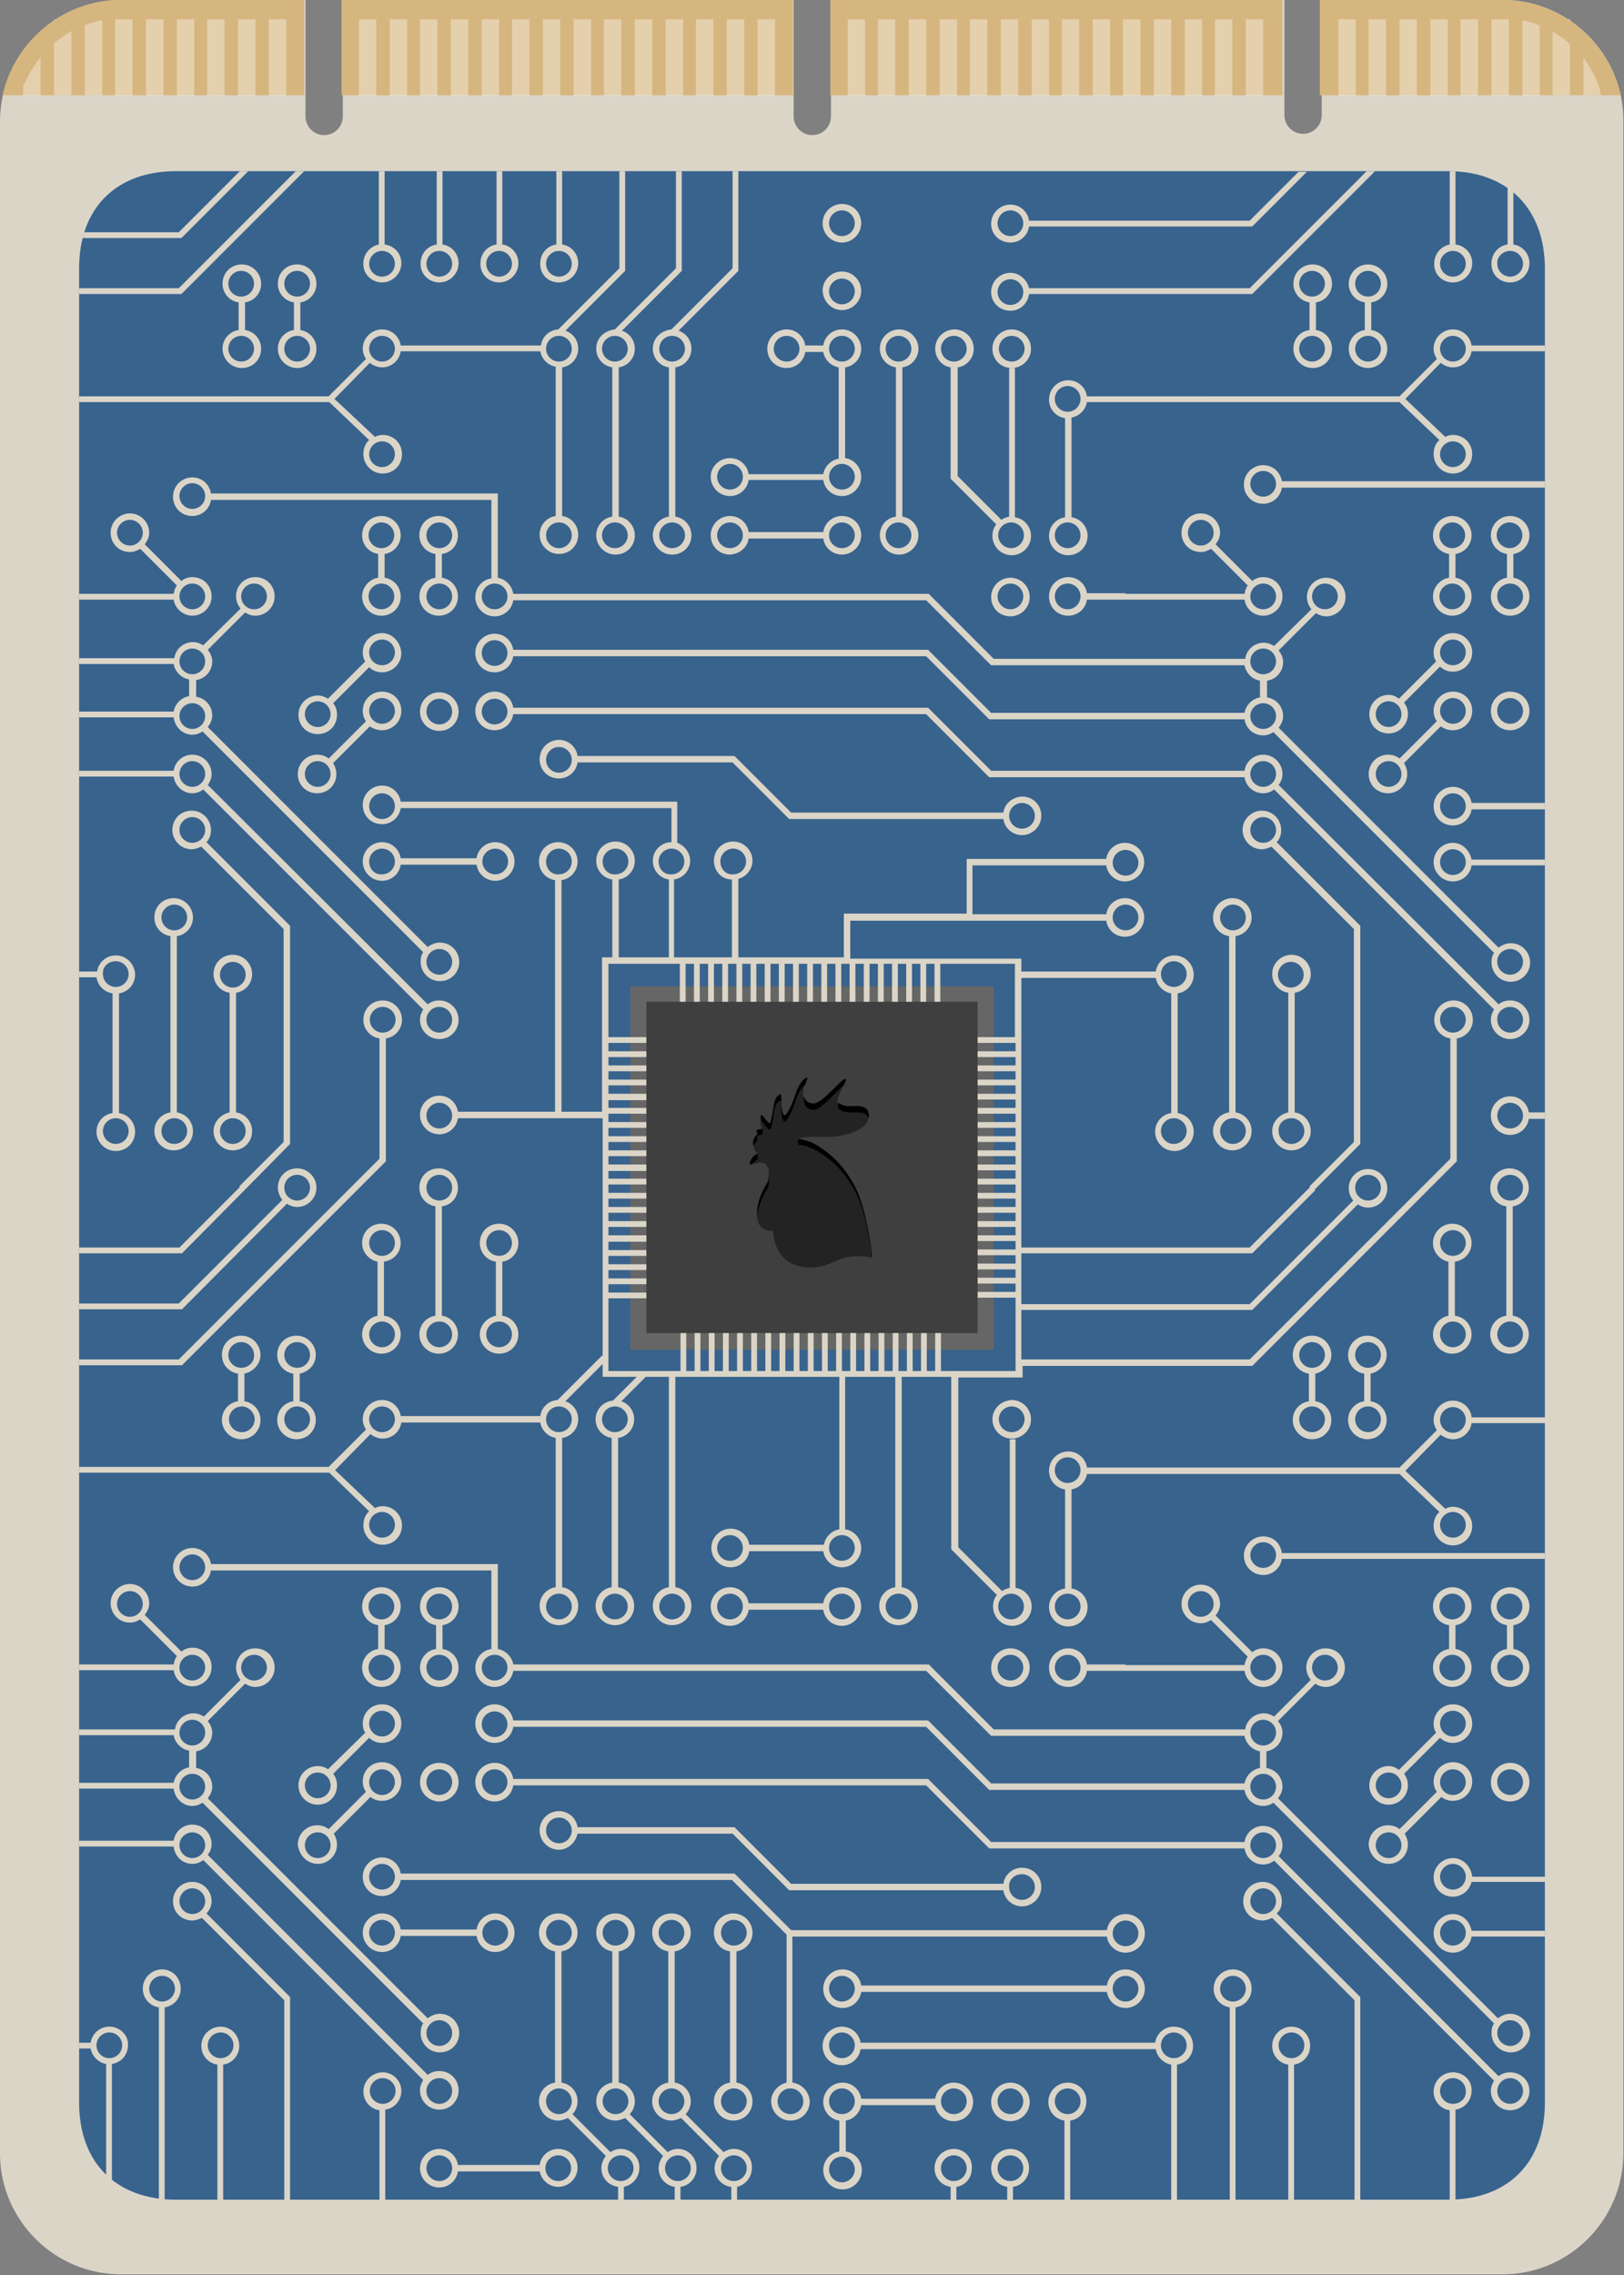 <?xml version="1.0" encoding="utf-8"?>
<!-- Generator: Adobe Illustrator 19.2.0, SVG Export Plug-In . SVG Version: 6.00 Build 0)  -->
<!DOCTYPE svg PUBLIC "-//W3C//DTD SVG 1.1//EN" "http://www.w3.org/Graphics/SVG/1.1/DTD/svg11.dtd">
<svg version="1.1" id="Layer_1" xmlns="http://www.w3.org/2000/svg" xmlns:xlink="http://www.w3.org/1999/xlink" x="0px" y="0px"
	 viewBox="0 0 252.5 353.6" style="enable-background:new 0 0 252.5 353.6;" xml:space="preserve">
<rect x="0" y="0" width="252.5" height="353.6" fill="#808080" stroke="none"/>
<g>
	<path style="fill:#DBD5C8;" d="M233.7,0h-28.2v17.9c0,1.6-1.3,2.9-2.9,2.9h0c-1.6,0-2.9-1.3-2.9-2.9V0h-70.5v18.1c0,1.6-1.3,2.9-2.9,2.9
		c-1.6,0-2.9-1.3-2.9-2.9V0H53.3v18.1c0,1.6-1.3,2.9-2.9,2.9s-2.9-1.3-2.9-2.9V0H18.8C8.5,0,0,8.5,0,18.9v315.8
		c0,10.4,8.5,18.8,18.8,18.8h214.8c10.4,0,18.8-8.5,18.8-18.8V18.9C252.5,8.5,244,0,233.7,0z"/>
	<path style="fill:#38638D;" d="M225.1,26.6h-27.4h-5.2h-63.6h-5.2H60.4h-5.2H27.4c-9.4,0-15.1,5.8-15.1,15.1v285.1
		c0,9.4,5.8,15.1,15.1,15.1h197.7c9.4,0,15.1-5.8,15.1-15.1V41.8C240.2,32.4,234.4,26.6,225.1,26.6z"/>
	<g>
		<g>
			<path style="fill:#D6B67F;" d="M205.2,14.8H252C250.1,6.4,242.6,0,233.6,0h-28.4V14.8z"/>
			<path style="fill:#D6B67F;" d="M47.3,0H18.8C9.8,0,2.3,6.4,0.4,14.8h46.9V0z"/>
		</g>
		<g>
			<rect x="53.1" y="0" style="fill:#D6B67F;" width="70.2" height="14.8"/>
			<rect x="129.1" y="0" style="fill:#D6B67F;" width="70.3" height="14.8"/>
		</g>
	</g>
	<g>
		<rect x="55.8" y="3" style="opacity:0.36;fill:#FFFFFF;" width="2.7" height="11.9"/>
		<rect x="60.6" y="3" style="opacity:0.36;fill:#FFFFFF;" width="2.7" height="11.9"/>
		<rect x="65.3" y="3" style="opacity:0.36;fill:#FFFFFF;" width="2.7" height="11.9"/>
		<rect x="70.1" y="3" style="opacity:0.36;fill:#FFFFFF;" width="2.7" height="11.9"/>
		<rect x="74.9" y="3" style="opacity:0.36;fill:#FFFFFF;" width="2.7" height="11.9"/>
		<rect x="79.6" y="3" style="opacity:0.36;fill:#FFFFFF;" width="2.7" height="11.9"/>
		<rect x="84.4" y="3" style="opacity:0.36;fill:#FFFFFF;" width="2.7" height="11.9"/>
		<rect x="89.2" y="3" style="opacity:0.36;fill:#FFFFFF;" width="2.7" height="11.9"/>
		<rect x="93.9" y="3" style="opacity:0.36;fill:#FFFFFF;" width="2.7" height="11.9"/>
		<rect x="98.7" y="3" style="opacity:0.36;fill:#FFFFFF;" width="2.7" height="11.9"/>
		<rect x="103.5" y="3" style="opacity:0.36;fill:#FFFFFF;" width="2.7" height="11.9"/>
		<rect x="108.2" y="3" style="opacity:0.36;fill:#FFFFFF;" width="2.7" height="11.9"/>
		<rect x="113" y="3" style="opacity:0.36;fill:#FFFFFF;" width="2.7" height="11.9"/>
		<rect x="117.8" y="3" style="opacity:0.36;fill:#FFFFFF;" width="2.7" height="11.9"/>
		<rect x="131.8" y="3" style="opacity:0.36;fill:#FFFFFF;" width="2.7" height="11.9"/>
		<rect x="136.5" y="3" style="opacity:0.36;fill:#FFFFFF;" width="2.7" height="11.9"/>
		<rect x="141.3" y="3" style="opacity:0.36;fill:#FFFFFF;" width="2.7" height="11.9"/>
		<rect x="146.1" y="3" style="opacity:0.36;fill:#FFFFFF;" width="2.7" height="11.9"/>
		<rect x="150.8" y="3" style="opacity:0.36;fill:#FFFFFF;" width="2.7" height="11.9"/>
		<rect x="155.6" y="3" style="opacity:0.36;fill:#FFFFFF;" width="2.7" height="11.9"/>
		<rect x="160.4" y="3" style="opacity:0.36;fill:#FFFFFF;" width="2.7" height="11.9"/>
		<rect x="165.1" y="3" style="opacity:0.36;fill:#FFFFFF;" width="2.7" height="11.9"/>
		<rect x="169.9" y="3" style="opacity:0.36;fill:#FFFFFF;" width="2.7" height="11.9"/>
		<rect x="174.6" y="3" style="opacity:0.36;fill:#FFFFFF;" width="2.7" height="11.9"/>
		<rect x="179.4" y="3" style="opacity:0.36;fill:#FFFFFF;" width="2.7" height="11.9"/>
		<rect x="184.2" y="3" style="opacity:0.36;fill:#FFFFFF;" width="2.7" height="11.9"/>
		<rect x="188.9" y="3" style="opacity:0.36;fill:#FFFFFF;" width="2.7" height="11.9"/>
		<rect x="193.7" y="3" style="opacity:0.36;fill:#FFFFFF;" width="2.7" height="11.9"/>
		<rect x="208.1" y="3" style="opacity:0.36;fill:#FFFFFF;" width="2.7" height="11.9"/>
		<rect x="212.8" y="3" style="opacity:0.36;fill:#FFFFFF;" width="2.7" height="11.9"/>
		<rect x="217.6" y="3" style="opacity:0.36;fill:#FFFFFF;" width="2.7" height="11.9"/>
		<rect x="222.4" y="3" style="opacity:0.36;fill:#FFFFFF;" width="2.7" height="11.9"/>
		<rect x="227.1" y="3" style="opacity:0.36;fill:#FFFFFF;" width="2.7" height="11.9"/>
		<rect x="231.9" y="3" style="opacity:0.36;fill:#FFFFFF;" width="2.7" height="11.9"/>
		<rect x="17.9" y="3" style="opacity:0.36;fill:#FFFFFF;" width="2.7" height="11.9"/>
		<rect x="22.7" y="3" style="opacity:0.36;fill:#FFFFFF;" width="2.7" height="11.9"/>
		<rect x="27.5" y="3" style="opacity:0.36;fill:#FFFFFF;" width="2.7" height="11.9"/>
		<rect x="32.2" y="3" style="opacity:0.36;fill:#FFFFFF;" width="2.7" height="11.9"/>
		<rect x="37" y="3" style="opacity:0.36;fill:#FFFFFF;" width="2.7" height="11.9"/>
		<rect x="41.8" y="3" style="opacity:0.36;fill:#FFFFFF;" width="2.7" height="11.9"/>
		<g>
			<path style="opacity:0.36;fill:#FFFFFF;" d="M4.3,12l-0.7,1.4v1.5h2.7v-6C5.6,9.8,4.9,10.8,4.3,12z"/>
		</g>
		<g>
			<path style="opacity:0.36;fill:#FFFFFF;" d="M8.8,3H8.4v0.2C8.5,3.1,8.6,3,8.8,3z"/>
			<path style="opacity:0.36;fill:#FFFFFF;" d="M8.4,6.7v8.1h2.7v-10C10.2,5.4,9.3,6,8.4,6.7z"/>
		</g>
		<path style="opacity:0.36;fill:#FFFFFF;" d="M13.2,3.9v10.9h2.7V3.1C15,3.3,14.1,3.6,13.2,3.9z"/>
		<g>
			<path style="opacity:0.36;fill:#FFFFFF;" d="M246.2,9v5.8h2.7c0-1-0.9-2.8-0.9-2.8C247.5,10.9,246.9,9.9,246.2,9z"/>
		</g>
		<g>
			<path style="opacity:0.36;fill:#FFFFFF;" d="M241.4,4.9v9.9h2.7V6.9C243.3,6.1,242.4,5.5,241.4,4.9z"/>
			<path style="opacity:0.36;fill:#FFFFFF;" d="M244.2,3.3V3h-0.5C243.8,3.1,244,3.2,244.2,3.3z"/>
		</g>
		<path style="opacity:0.36;fill:#FFFFFF;" d="M236.7,3.2v11.7h2.7V4C238.5,3.6,237.6,3.3,236.7,3.2z"/>
	</g>
	<g>
		<rect x="98" y="153.3" style="fill:#666666;" width="56.5" height="56.5"/>
	</g>
	<g>
		<rect x="100.5" y="155.7" style="fill:#3F3F3F;" width="51.5" height="51.5"/>
	</g>
	<g>
		<path style="fill:#232323;" d="M119.2,181.2c0,0,0.1,0.2,0.2,0.2c0.2,0.3,0.2,1.7-0.2,2.5c-0.9,1.5-1.9,3.7-1.4,5.8
			c0.5,1.9,2.4,1.6,2.4,1.6s0,4.1,3.4,5.3c4.1,1.4,6.3-1.1,8.7-1.3c2.3-0.2,3.2,0.2,3.2,0.2s-0.2-4.3-1.7-8.9
			c-0.8-2.5-2.7-5.3-4.6-6.9c-3.2-2.8-5.2-2.5-5.2-2.6s0.9-0.5,3.8-0.4c4.1,0.2,7.2-1.4,7.2-3c0-1.5-1.2-1.6-1.9-1.6
			s-1.9,0.2-2.6-0.4s0-1.4,0.2-2.1c0.3-0.7,0.9-1.6,0.6-1.8c-0.4-0.2-3.6,3.9-4.9,3.8c-1.3-0.1-1.7-1.1-1.5-2.1
			c0.1-1,0.6-1.8,0.5-1.9c-0.1-0.1-1.1,0.4-1.8,2.6c-0.3,1-1.5,3.9-1.9,3.1c-0.5-0.9-0.2-3-0.4-3.1c-0.1-0.1-0.8,0.2-1,1.4
			c-0.1,0.6-0.5,3.1-0.7,3.1c-0.3,0-1.1-1.3-1.3-1.3s-0.1,1.7,0.2,2.1c-0.2,0-0.6,0-0.8,0.1c-0.2,0.1,0,0.7,0,0.7s-0.7,0.6-0.6,1.5
			c0.1,0.9,0.4,1.2,0.7,1.5c-1,0.6-1.3,1.5-1.2,1.7c0.1,0.2,0.8-0.3,1.6-0.3c0.3,0,0.7,0.1,0.9,0.2
			C119.1,181,119.2,181.1,119.2,181.2z"/>
	</g>
	<g>
		<path style="fill:#DBD5C8;" d="M59.4,43.9c1.6,0,3-1.3,3-3c0-1.5-1.1-2.7-2.6-2.9V26.6h-0.9v11.4c-1.4,0.3-2.4,1.5-2.4,2.9
			C56.4,42.6,57.8,43.9,59.4,43.9z M59.4,39c1.1,0,2,0.9,2,2c0,1.1-0.9,2-2,2c-1.1,0-2-0.9-2-2C57.4,39.9,58.3,39,59.4,39z"/>
		<path style="fill:#DBD5C8;" d="M68.3,43.9c1.6,0,3-1.3,3-3c0-1.5-1.1-2.7-2.5-2.9V26.6h-0.9v11.4c-1.4,0.2-2.5,1.4-2.5,2.9
			C65.3,42.6,66.7,43.9,68.3,43.9z M68.3,39c1.1,0,2,0.9,2,2c0,1.1-0.9,2-2,2c-1.1,0-2-0.9-2-2C66.3,39.9,67.2,39,68.3,39z"/>
		<path style="fill:#DBD5C8;" d="M77.6,43.9c1.6,0,3-1.3,3-3c0-1.5-1.1-2.7-2.5-2.9V26.6h-0.9v11.4c-1.4,0.2-2.5,1.4-2.5,2.9
			C74.6,42.6,76,43.9,77.6,43.9z M77.6,39c1.1,0,2,0.9,2,2c0,1.1-0.9,2-2,2c-1.1,0-2-0.9-2-2C75.6,39.9,76.5,39,77.6,39z"/>
		<path style="fill:#DBD5C8;" d="M86.9,43.9c1.6,0,3-1.3,3-3c0-1.5-1.1-2.7-2.5-2.9V26.6h-0.9v11.4c-1.4,0.2-2.5,1.4-2.5,2.9
			C83.9,42.6,85.2,43.9,86.9,43.9z M86.9,39c1.1,0,2,0.9,2,2c0,1.1-0.9,2-2,2c-1.1,0-2-0.9-2-2C84.9,39.9,85.8,39,86.9,39z"/>
		<path style="fill:#DBD5C8;" d="M77.4,89.8V76.7H32.8c-0.2-1.4-1.4-2.5-2.9-2.5c-1.6,0-3,1.3-3,3s1.3,3,3,3c1.5,0,2.7-1.1,2.9-2.5h43.6
			v12.2c-1.4,0.2-2.5,1.4-2.5,2.9c0,1.6,1.3,3,3,3c1.5,0,2.7-1.1,2.9-2.5H144l10.1,10.1H175h18.5c0.2,1.2,1.2,2.2,2.4,2.4v2.6
			c-1.2,0.2-2.2,1.2-2.4,2.4H175h-20.9l-9.8-9.8H79.8c-0.2-1.4-1.4-2.5-2.9-2.5c-1.6,0-3,1.3-3,3s1.3,3,3,3c1.5,0,2.7-1.1,2.9-2.5
			H144l9.8,9.8H175h18.5c0.2,1.4,1.4,2.5,2.9,2.5c0.6,0,1.1-0.2,1.6-0.5l34.3,34.3c-0.3,0.4-0.4,0.9-0.4,1.5c0,1.6,1.3,3,3,3
			c1.6,0,3-1.3,3-3c0-1.6-1.3-3-3-3c-0.7,0-1.4,0.3-1.9,0.7l-34.2-34.2c0.4-0.5,0.7-1.1,0.7-1.8c0-1.5-1.1-2.7-2.5-2.9v-2.6
			c1.4-0.2,2.5-1.4,2.5-2.9c0-0.7-0.3-1.3-0.7-1.8l5.8-5.8c0.5,0.3,1,0.5,1.6,0.5c1.6,0,3-1.3,3-3s-1.3-3-3-3c-1.6,0-3,1.3-3,3
			c0,0.7,0.3,1.4,0.7,1.9l-5.8,5.7c-0.5-0.3-1-0.5-1.6-0.5c-1.5,0-2.7,1.1-2.9,2.5H175h-20.5l-10.1-10.1H79.8
			C79.6,91,78.6,90,77.4,89.8z M29.9,79.1c-1.1,0-2-0.9-2-2c0-1.1,0.9-2,2-2c1.1,0,2,0.9,2,2C31.9,78.2,31,79.1,29.9,79.1z
			 M76.9,94.7c-1.1,0-2-0.9-2-2c0-1.1,0.9-2,2-2c1.1,0,2,0.9,2,2C78.9,93.8,78,94.7,76.9,94.7z M76.9,103.5c-1.1,0-2-0.9-2-2
			c0-1.1,0.9-2,2-2c1.1,0,2,0.9,2,2C78.9,102.6,78,103.5,76.9,103.5z M234.8,147.5c1.1,0,2,0.9,2,2c0,1.1-0.9,2-2,2
			c-1.1,0-2-0.9-2-2C232.7,148.4,233.7,147.5,234.8,147.5z M206,90.7c1.1,0,2,0.9,2,2c0,1.1-0.9,2-2,2c-1.1,0-2-0.9-2-2
			C204,91.6,204.9,90.7,206,90.7z M198.4,111.3c0,1.1-0.9,2-2,2c-1.1,0-2-0.9-2-2c0-1.1,0.9-2,2-2
			C197.5,109.3,198.4,110.2,198.4,111.3z M196.4,100.8c1.1,0,2,0.9,2,2c0,1.1-0.9,2-2,2c-1.1,0-2-0.9-2-2
			C194.4,101.7,195.3,100.8,196.4,100.8z"/>
		<path style="fill:#DBD5C8;" d="M68.3,107.6c-1.6,0-3,1.3-3,3s1.3,3,3,3s3-1.3,3-3S69.9,107.6,68.3,107.6z M68.3,112.6c-1.1,0-2-0.9-2-2
			c0-1.1,0.9-2,2-2c1.1,0,2,0.9,2,2C70.3,111.7,69.4,112.6,68.3,112.6z"/>
		<path style="fill:#DBD5C8;" d="M59.4,113.5c1.6,0,3-1.3,3-3s-1.3-3-3-3s-3,1.3-3,3c0,0.6,0.2,1.2,0.5,1.6l-5.8,5.8
			c-0.5-0.4-1.1-0.6-1.8-0.6c-1.6,0-3,1.3-3,3s1.3,3,3,3s3-1.3,3-3c0-0.6-0.2-1.2-0.5-1.7l5.7-5.7C58.1,113.3,58.7,113.5,59.4,113.5
			z M49.4,122.3c-1.1,0-2-0.9-2-2c0-1.1,0.9-2,2-2c1.1,0,2,0.9,2,2C51.4,121.4,50.5,122.3,49.4,122.3z M59.4,108.5c1.1,0,2,0.9,2,2
			c0,1.1-0.9,2-2,2c-1.1,0-2-0.9-2-2C57.4,109.4,58.3,108.5,59.4,108.5z"/>
		<path style="fill:#DBD5C8;" d="M59.4,98.4c-1.6,0-3,1.3-3,3c0,0.5,0.1,1,0.4,1.4l-5.8,5.8c-0.5-0.3-1-0.5-1.6-0.5c-1.6,0-3,1.3-3,3
			s1.3,3,3,3s3-1.3,3-3c0-0.7-0.2-1.3-0.6-1.8l5.6-5.6c0.5,0.5,1.2,0.8,2,0.8c1.6,0,3-1.3,3-3C62.3,99.8,61,98.4,59.4,98.4z
			 M49.4,113c-1.1,0-2-0.9-2-2c0-1.1,0.9-2,2-2c1.1,0,2,0.9,2,2C51.4,112.1,50.5,113,49.4,113z M59.4,103.4c-1.1,0-2-0.9-2-2
			c0-1.1,0.9-2,2-2c1.1,0,2,0.9,2,2C61.4,102.5,60.5,103.4,59.4,103.4z"/>
		<path style="fill:#DBD5C8;" d="M62.3,134.4h11.8c0.2,1.4,1.4,2.5,2.9,2.5c1.6,0,3-1.3,3-3c0-1.6-1.3-3-3-3c-1.5,0-2.7,1.1-2.9,2.5H62.3
			c-0.2-1.4-1.4-2.5-2.9-2.5c-1.6,0-3,1.3-3,3c0,1.6,1.3,3,3,3C60.9,136.9,62.1,135.8,62.3,134.4z M77,131.9c1.1,0,2,0.9,2,2
			c0,1.1-0.9,2-2,2c-1.1,0-2-0.9-2-2C75,132.8,75.9,131.9,77,131.9z M57.4,133.9c0-1.1,0.9-2,2-2c1.1,0,2,0.9,2,2c0,1.1-0.9,2-2,2
			C58.3,136,57.4,135.1,57.4,133.9z"/>
		<path style="fill:#DBD5C8;" d="M29.9,95.7c1.6,0,3-1.3,3-3s-1.3-3-3-3c-0.6,0-1.2,0.2-1.7,0.6l-5.7-5.7c0.4-0.5,0.7-1.1,0.7-1.8
			c0-1.6-1.3-3-3-3c-1.6,0-3,1.3-3,3s1.3,3,3,3c0.6,0,1.1-0.2,1.6-0.5l5.7,5.7c-0.3,0.4-0.4,0.8-0.5,1.3H12.3v0.9H27
			C27.2,94.6,28.5,95.7,29.9,95.7z M20.2,84.8c-1.1,0-2-0.9-2-2c0-1.1,0.9-2,2-2c1.1,0,2,0.9,2,2C22.2,83.9,21.3,84.8,20.2,84.8z
			 M29.9,90.7c1.1,0,2,0.9,2,2c0,1.1-0.9,2-2,2c-1.1,0-2-0.9-2-2C27.9,91.6,28.8,90.7,29.9,90.7z"/>
		<path style="fill:#DBD5C8;" d="M29.9,114.2c0.6,0,1.1-0.2,1.6-0.5L65.8,148c-0.3,0.4-0.4,0.9-0.4,1.5c0,1.6,1.3,3,3,3s3-1.3,3-3
			c0-1.6-1.3-3-3-3c-0.7,0-1.4,0.3-1.9,0.7l-34.2-34.2c0.4-0.5,0.7-1.1,0.7-1.8c0-1.5-1.1-2.7-2.5-2.9v-2.6c1.4-0.2,2.5-1.4,2.5-2.9
			c0-0.7-0.3-1.3-0.7-1.8l5.8-5.8c0.5,0.3,1,0.5,1.6,0.5c1.6,0,3-1.3,3-3s-1.3-3-3-3s-3,1.3-3,3c0,0.7,0.3,1.4,0.7,1.9l-5.8,5.7
			c-0.5-0.3-1-0.5-1.6-0.5c-1.5,0-2.7,1.1-2.9,2.5H12.3v0.9H27c0.2,1.2,1.2,2.2,2.4,2.4v2.6c-1.2,0.2-2.2,1.2-2.4,2.4H12.3v0.9H27
			C27.2,113.1,28.5,114.2,29.9,114.2z M68.3,147.5c1.1,0,2,0.9,2,2c0,1.1-0.9,2-2,2c-1.1,0-2-0.9-2-2
			C66.3,148.4,67.2,147.5,68.3,147.5z M39.5,90.7c1.1,0,2,0.9,2,2c0,1.1-0.9,2-2,2c-1.1,0-2-0.9-2-2C37.5,91.6,38.4,90.7,39.5,90.7z
			 M27.9,102.8c0-1.1,0.9-2,2-2c1.1,0,2,0.9,2,2c0,1.1-0.9,2-2,2C28.8,104.8,27.9,103.9,27.9,102.8z M29.9,109.3c1.1,0,2,0.9,2,2
			c0,1.1-0.9,2-2,2c-1.1,0-2-0.9-2-2C27.9,110.2,28.8,109.3,29.9,109.3z"/>
		<path style="fill:#DBD5C8;" d="M29.9,123.3c0.6,0,1.2-0.2,1.7-0.6l34.2,34.2c-0.3,0.5-0.5,1-0.5,1.6c0,1.6,1.3,3,3,3s3-1.3,3-3
			c0-1.6-1.3-3-3-3c-0.7,0-1.3,0.2-1.8,0.6L32.3,122c0.4-0.5,0.6-1.1,0.6-1.7c0-1.6-1.3-3-3-3c-1.5,0-2.7,1.1-2.9,2.5H12.3v0.9H27
			C27.2,122.2,28.5,123.3,29.9,123.3z M68.3,156.5c1.1,0,2,0.9,2,2c0,1.1-0.9,2-2,2c-1.1,0-2-0.9-2-2
			C66.3,157.4,67.2,156.5,68.3,156.5z M29.9,118.3c1.1,0,2,0.9,2,2c0,1.1-0.9,2-2,2c-1.1,0-2-0.9-2-2
			C27.9,119.2,28.8,118.3,29.9,118.3z"/>
		<path style="fill:#DBD5C8;" d="M17.5,154.4v18.6c-1.4,0.2-2.5,1.4-2.5,2.9c0,1.6,1.3,3,3,3s3-1.3,3-3c0-1.5-1.1-2.7-2.5-2.9v-18.6
			c1.4-0.2,2.5-1.4,2.5-2.9c0-1.6-1.3-3-3-3c-1.5,0-2.7,1.1-2.9,2.5h-2.8v0.9H15C15.2,153.2,16.2,154.2,17.5,154.4z M20,175.8
			c0,1.1-0.9,2-2,2s-2-0.9-2-2c0-1.1,0.9-2,2-2S20,174.7,20,175.8z M18,149.4c1.1,0,2,0.9,2,2c0,1.1-0.9,2-2,2s-2-0.9-2-2
			C15.9,150.3,16.8,149.4,18,149.4z"/>
		<path style="fill:#DBD5C8;" d="M30,142.6c0-1.6-1.3-3-3-3s-3,1.3-3,3c0,1.5,1.1,2.7,2.5,2.9v27.4c-1.4,0.2-2.5,1.4-2.5,2.9
			c0,1.6,1.3,3,3,3s3-1.3,3-3c0-1.5-1.1-2.7-2.5-2.9v-27.4C28.9,145.3,30,144.1,30,142.6z M29.1,175.8c0,1.1-0.9,2-2,2
			c-1.1,0-2-0.9-2-2c0-1.1,0.9-2,2-2C28.2,173.8,29.1,174.7,29.1,175.8z M27.1,144.6c-1.1,0-2-0.9-2-2c0-1.1,0.9-2,2-2
			c1.1,0,2,0.9,2,2C29.1,143.7,28.2,144.6,27.1,144.6z"/>
		<path style="fill:#DBD5C8;" d="M33.2,175.8c0,1.6,1.3,3,3,3s3-1.3,3-3c0-1.5-1.1-2.7-2.5-2.9v-18.6c1.4-0.2,2.5-1.4,2.5-2.9
			c0-1.6-1.3-3-3-3s-3,1.3-3,3c0,1.5,1.1,2.7,2.5,2.9v18.6C34.3,173.2,33.2,174.4,33.2,175.8z M34.2,151.5c0-1.1,0.9-2,2-2
			c1.1,0,2,0.9,2,2c0,1.1-0.9,2-2,2C35.1,153.5,34.2,152.6,34.2,151.5z M36.2,173.8c1.1,0,2,0.9,2,2c0,1.1-0.9,2-2,2
			c-1.1,0-2-0.9-2-2C34.2,174.7,35.1,173.8,36.2,173.8z"/>
		<path style="fill:#DBD5C8;" d="M157.1,89.8c-1.6,0-3,1.3-3,3s1.3,3,3,3c1.6,0,3-1.3,3-3S158.7,89.8,157.1,89.8z M157.1,94.7
			c-1.1,0-2-0.9-2-2c0-1.1,0.9-2,2-2c1.1,0,2,0.9,2,2C159.1,93.8,158.2,94.7,157.1,94.7z"/>
		<path style="fill:#DBD5C8;" d="M71.2,83.2c0-1.6-1.3-3-3-3s-3,1.3-3,3c0,1.5,1.1,2.7,2.5,2.9v3.7c-1.4,0.2-2.5,1.4-2.5,2.9
			c0,1.6,1.3,3,3,3s3-1.3,3-3c0-1.5-1.1-2.7-2.5-2.9v-3.7C70.2,85.9,71.2,84.7,71.2,83.2z M70.3,92.7c0,1.1-0.9,2-2,2
			c-1.1,0-2-0.9-2-2c0-1.1,0.9-2,2-2C69.4,90.7,70.3,91.6,70.3,92.7z M68.3,85.2c-1.1,0-2-0.9-2-2c0-1.1,0.9-2,2-2c1.1,0,2,0.9,2,2
			C70.3,84.3,69.4,85.2,68.3,85.2z"/>
		<path style="fill:#DBD5C8;" d="M56.3,92.7c0,1.6,1.3,3,3,3s3-1.3,3-3c0-1.5-1.1-2.7-2.5-2.9v-3.7c1.4-0.2,2.5-1.4,2.5-2.9c0-1.6-1.3-3-3-3
			s-3,1.3-3,3c0,1.5,1.1,2.7,2.5,2.9v3.7C57.4,90,56.3,91.3,56.3,92.7z M57.3,83.2c0-1.1,0.9-2,2-2c1.1,0,2,0.9,2,2c0,1.1-0.9,2-2,2
			C58.2,85.2,57.3,84.3,57.3,83.2z M59.3,90.7c1.1,0,2,0.9,2,2c0,1.1-0.9,2-2,2c-1.1,0-2-0.9-2-2C57.3,91.6,58.2,90.7,59.3,90.7z"/>
		<path style="fill:#DBD5C8;" d="M43.2,54.2c0,1.6,1.3,3,3,3s3-1.3,3-3c0-1.5-1.1-2.7-2.5-2.9V47c1.4-0.2,2.5-1.4,2.5-2.9c0-1.6-1.3-3-3-3
			s-3,1.3-3,3c0,1.5,1.1,2.7,2.5,2.9v4.3C44.3,51.5,43.2,52.7,43.2,54.2z M44.2,44.1c0-1.1,0.9-2,2-2c1.1,0,2,0.9,2,2
			c0,1.1-0.9,2-2,2C45.1,46.1,44.2,45.2,44.2,44.1z M46.2,52.2c1.1,0,2,0.9,2,2c0,1.1-0.9,2-2,2c-1.1,0-2-0.9-2-2
			C44.2,53.1,45.1,52.2,46.2,52.2z"/>
		<path style="fill:#DBD5C8;" d="M34.6,54.2c0,1.6,1.3,3,3,3s3-1.3,3-3c0-1.5-1.1-2.7-2.5-2.9V47c1.4-0.2,2.5-1.4,2.5-2.9c0-1.6-1.3-3-3-3
			s-3,1.3-3,3c0,1.5,1.1,2.7,2.5,2.9v4.3C35.7,51.5,34.6,52.7,34.6,54.2z M35.5,44.1c0-1.1,0.9-2,2-2c1.1,0,2,0.9,2,2
			c0,1.1-0.9,2-2,2C36.4,46.1,35.5,45.2,35.5,44.1z M37.5,52.2c1.1,0,2,0.9,2,2c0,1.1-0.9,2-2,2c-1.1,0-2-0.9-2-2
			C35.5,53.1,36.4,52.2,37.5,52.2z"/>
		<path style="fill:#DBD5C8;" d="M57.4,68.4c-0.6,0.5-0.9,1.3-0.9,2.2c0,1.6,1.3,3,3,3s3-1.3,3-3s-1.3-3-3-3c-0.4,0-0.8,0.1-1.2,0.3L52,62
			l5.5-5.6c0.5,0.4,1.2,0.7,1.9,0.7c1.5,0,2.7-1.1,2.9-2.5H84c0.2,1.2,1.2,2.2,2.4,2.4v23.2c-1.4,0.2-2.5,1.4-2.5,2.9
			c0,1.6,1.3,3,3,3s3-1.3,3-3c0-1.5-1.1-2.7-2.5-2.9V57.1c1.4-0.2,2.5-1.4,2.5-2.9c0-1.3-0.8-2.4-2-2.8l9.3-9.3V26.6h-0.9v15.1
			l-9.5,9.5c-1.4,0.1-2.5,1.1-2.7,2.5H62.3c-0.2-1.4-1.4-2.5-2.9-2.5c-1.6,0-3,1.3-3,3c0,0.6,0.2,1.1,0.5,1.6l-5.8,5.8H12.3v0.9
			h38.9L57.4,68.4z M59.4,68.6c1.1,0,2,0.9,2,2c0,1.1-0.9,2-2,2c-1.1,0-2-0.9-2-2C57.4,69.5,58.3,68.6,59.4,68.6z M88.9,83.2
			c0,1.1-0.9,2-2,2c-1.1,0-2-0.9-2-2c0-1.1,0.9-2,2-2C88,81.2,88.9,82.1,88.9,83.2z M86.9,52.2c1.1,0,2,0.9,2,2c0,1.1-0.9,2-2,2
			c-1.1,0-2-0.9-2-2C84.9,53.1,85.8,52.2,86.9,52.2z M59.4,52.2c1.1,0,2,0.9,2,2c0,1.1-0.9,2-2,2c-1.1,0-2-0.9-2-2
			C57.4,53.1,58.3,52.2,59.4,52.2z"/>
		<path style="fill:#DBD5C8;" d="M92.7,54.2c0,1.5,1.1,2.7,2.5,2.9v23.2c-1.4,0.2-2.5,1.4-2.5,2.9c0,1.6,1.3,3,3,3s3-1.3,3-3
			c0-1.5-1.1-2.7-2.5-2.9V57.1c1.4-0.2,2.5-1.4,2.5-2.9c0-1.3-0.8-2.4-2-2.8l9.3-9.3V26.6h-0.9v15.1l-9.5,9.5
			C93.9,51.4,92.7,52.6,92.7,54.2z M97.6,83.2c0,1.1-0.9,2-2,2c-1.1,0-2-0.9-2-2c0-1.1,0.9-2,2-2C96.7,81.2,97.6,82.1,97.6,83.2z
			 M97.6,54.2c0,1.1-0.9,2-2,2c-1.1,0-2-0.9-2-2c0-1.1,0.9-2,2-2C96.7,52.2,97.6,53.1,97.6,54.2z"/>
		<path style="fill:#DBD5C8;" d="M101.5,54.2c0,1.5,1.1,2.7,2.5,2.9v23.2c-1.4,0.2-2.5,1.4-2.5,2.9c0,1.6,1.3,3,3,3s3-1.3,3-3
			c0-1.5-1.1-2.7-2.5-2.9V57.1c1.4-0.2,2.5-1.4,2.5-2.9c0-1.3-0.8-2.4-2-2.8l9.3-9.3V26.6h-0.9v15.1l-9.5,9.5
			C102.7,51.4,101.5,52.6,101.5,54.2z M106.5,83.2c0,1.1-0.9,2-2,2c-1.1,0-2-0.9-2-2c0-1.1,0.9-2,2-2
			C105.6,81.2,106.5,82.1,106.5,83.2z M106.5,54.2c0,1.1-0.9,2-2,2c-1.1,0-2-0.9-2-2c0-1.1,0.9-2,2-2
			C105.6,52.2,106.5,53.1,106.5,54.2z"/>
		<path style="fill:#DBD5C8;" d="M110.5,74.1c0,1.6,1.3,3,3,3c1.5,0,2.7-1.1,2.9-2.5H128c0.2,1.4,1.4,2.5,2.9,2.5c1.6,0,3-1.3,3-3
			c0-1.5-1.1-2.7-2.5-2.9V57.1c1.4-0.2,2.5-1.4,2.5-2.9c0-1.6-1.3-3-3-3c-1.5,0-2.7,1.1-2.9,2.5h-2.8c-0.2-1.4-1.4-2.5-2.9-2.5
			c-1.6,0-3,1.3-3,3s1.3,3,3,3c1.5,0,2.7-1.1,2.9-2.5h2.8c0.2,1.2,1.2,2.2,2.4,2.4v14.2c-1.2,0.2-2.2,1.2-2.4,2.4h-11.6
			c-0.2-1.4-1.4-2.5-2.9-2.5C111.9,71.2,110.5,72.5,110.5,74.1z M122.3,56.2c-1.1,0-2-0.9-2-2c0-1.1,0.9-2,2-2c1.1,0,2,0.9,2,2
			C124.3,55.3,123.4,56.2,122.3,56.2z M128.9,54.2c0-1.1,0.9-2,2-2c1.1,0,2,0.9,2,2c0,1.1-0.9,2-2,2
			C129.8,56.2,128.9,55.3,128.9,54.2z M130.9,72.1c1.1,0,2,0.9,2,2c0,1.1-0.9,2-2,2c-1.1,0-2-0.9-2-2
			C128.9,73,129.8,72.1,130.9,72.1z M115.5,74.1c0,1.1-0.9,2-2,2c-1.1,0-2-0.9-2-2c0-1.1,0.9-2,2-2C114.6,72.1,115.5,73,115.5,74.1z
			"/>
		<path style="fill:#DBD5C8;" d="M130.9,48.2c1.6,0,3-1.3,3-3c0-1.6-1.3-3-3-3c-1.6,0-3,1.3-3,3C128,46.9,129.3,48.2,130.9,48.2z
			 M130.9,43.3c1.1,0,2,0.9,2,2c0,1.1-0.9,2-2,2c-1.1,0-2-0.9-2-2C128.9,44.2,129.8,43.3,130.9,43.3z"/>
		<path style="fill:#DBD5C8;" d="M130.9,37.7c1.6,0,3-1.3,3-3s-1.3-3-3-3c-1.6,0-3,1.3-3,3S129.3,37.7,130.9,37.7z M130.9,32.7
			c1.1,0,2,0.9,2,2c0,1.1-0.9,2-2,2c-1.1,0-2-0.9-2-2C128.9,33.6,129.8,32.7,130.9,32.7z"/>
		<path style="fill:#DBD5C8;" d="M157.1,48.3c1.5,0,2.7-1.1,2.9-2.6h15h19.7l19.1-19.1h-1.3l-18.2,18.2H175h-15c-0.3-1.3-1.5-2.4-2.9-2.4
			c-1.6,0-3,1.3-3,3S155.5,48.3,157.1,48.3z M157.1,43.4c1.1,0,2,0.9,2,2c0,1.1-0.9,2-2,2c-1.1,0-2-0.9-2-2
			C155.1,44.3,156,43.4,157.1,43.4z"/>
		<path style="fill:#DBD5C8;" d="M157.1,37.7c1.5,0,2.7-1.1,2.9-2.5h15h19.7l8.5-8.5h-1.3l-7.6,7.6H175h-15c-0.2-1.4-1.4-2.5-2.9-2.5
			c-1.6,0-3,1.3-3,3S155.5,37.7,157.1,37.7z M157.1,32.7c1.1,0,2,0.9,2,2c0,1.1-0.9,2-2,2c-1.1,0-2-0.9-2-2
			C155.1,33.6,156,32.7,157.1,32.7z"/>
		<path style="fill:#DBD5C8;" d="M136.8,83.2c0,1.6,1.3,3,3,3c1.6,0,3-1.3,3-3c0-1.5-1.1-2.7-2.5-2.9V57.1c1.4-0.2,2.5-1.4,2.5-2.9
			c0-1.6-1.3-3-3-3c-1.6,0-3,1.3-3,3c0,1.5,1.1,2.7,2.5,2.9v23.2C137.8,80.5,136.8,81.7,136.8,83.2z M137.7,54.2c0-1.1,0.9-2,2-2
			c1.1,0,2,0.9,2,2c0,1.1-0.9,2-2,2C138.6,56.2,137.7,55.3,137.7,54.2z M139.7,81.2c1.1,0,2,0.9,2,2c0,1.1-0.9,2-2,2
			c-1.1,0-2-0.9-2-2C137.7,82.1,138.6,81.2,139.7,81.2z"/>
		<path style="fill:#DBD5C8;" d="M147.8,57.1v17.3l7.1,7.1c-0.4,0.5-0.6,1.1-0.6,1.8c0,1.6,1.3,3,3,3c1.6,0,3-1.3,3-3c0-1.5-1.1-2.7-2.5-2.9
			V57.2h-0.9v23.1c-0.4,0.1-0.8,0.2-1.2,0.5l-6.8-6.8V57.1c1.4-0.2,2.5-1.4,2.5-2.9c0-1.6-1.3-3-3-3c-1.6,0-3,1.3-3,3
			C145.4,55.6,146.4,56.9,147.8,57.1z M157.2,81.2c1.1,0,2,0.9,2,2c0,1.1-0.9,2-2,2c-1.1,0-2-0.9-2-2
			C155.2,82.1,156.1,81.2,157.2,81.2z M148.3,52.2c1.1,0,2,0.9,2,2c0,1.1-0.9,2-2,2s-2-0.9-2-2C146.3,53.1,147.2,52.2,148.3,52.2z"
			/>
		<path style="fill:#DBD5C8;" d="M157.3,51.2c-1.6,0-3,1.3-3,3s1.3,3,3,3c1.6,0,3-1.3,3-3S158.9,51.2,157.3,51.2z M157.3,56.2
			c-1.1,0-2-0.9-2-2c0-1.1,0.9-2,2-2c1.1,0,2,0.9,2,2C159.3,55.3,158.4,56.2,157.3,56.2z"/>
		<path style="fill:#DBD5C8;" d="M116.4,83.7H128c0.2,1.4,1.4,2.5,2.9,2.5c1.6,0,3-1.3,3-3s-1.3-3-3-3c-1.5,0-2.7,1.1-2.9,2.5h-11.6
			c-0.2-1.4-1.4-2.5-2.9-2.5c-1.6,0-3,1.3-3,3s1.3,3,3,3C115,86.1,116.2,85.1,116.4,83.7z M130.9,81.2c1.1,0,2,0.9,2,2
			c0,1.1-0.9,2-2,2c-1.1,0-2-0.9-2-2C128.9,82.1,129.8,81.2,130.9,81.2z M111.5,83.2c0-1.1,0.9-2,2-2c1.1,0,2,0.9,2,2
			c0,1.1-0.9,2-2,2C112.4,85.2,111.5,84.3,111.5,83.2z"/>
		<path style="fill:#DBD5C8;" d="M156,126.3h-33l-8.8-8.8H89.8c-0.2-1.4-1.4-2.5-2.9-2.5c-1.6,0-3,1.3-3,3s1.3,3,3,3c1.5,0,2.7-1.1,2.9-2.5
			h24.1l8.8,8.8H156c0.2,1.4,1.4,2.5,2.9,2.5c1.6,0,3-1.3,3-3s-1.3-3-3-3C157.4,123.9,156.2,124.9,156,126.3z M86.9,120.1
			c-1.1,0-2-0.9-2-2c0-1.1,0.9-2,2-2c1.1,0,2,0.9,2,2C88.9,119.2,88,120.1,86.9,120.1z M160.9,126.8c0,1.1-0.9,2-2,2s-2-0.9-2-2
			s0.9-2,2-2S160.9,125.7,160.9,126.8z"/>
		<path style="fill:#DBD5C8;" d="M225.9,43.9c1.6,0,3-1.3,3-3c0-1.5-1.1-2.7-2.6-2.9V26.6h-0.9v11.4c-1.4,0.3-2.4,1.5-2.4,2.9
			C222.9,42.6,224.2,43.9,225.9,43.9z M225.9,39c1.1,0,2,0.9,2,2c0,1.1-0.9,2-2,2c-1.1,0-2-0.9-2-2C223.9,39.9,224.8,39,225.9,39z"
			/>
		<path style="fill:#DBD5C8;" d="M234.8,43.9c1.6,0,3-1.3,3-3c0-1.5-1.1-2.7-2.5-2.9v-8.2c-0.3-0.2-0.6-0.5-0.9-0.7v8.9
			c-1.4,0.2-2.5,1.4-2.5,2.9C231.8,42.6,233.1,43.9,234.8,43.9z M234.8,39c1.1,0,2,0.9,2,2c0,1.1-0.9,2-2,2c-1.1,0-2-0.9-2-2
			C232.7,39.9,233.7,39,234.8,39z"/>
		<path style="fill:#DBD5C8;" d="M234.8,113.5c1.6,0,3-1.3,3-3s-1.3-3-3-3c-1.6,0-3,1.3-3,3S233.1,113.5,234.8,113.5z M234.8,108.5
			c1.1,0,2,0.9,2,2c0,1.1-0.9,2-2,2c-1.1,0-2-0.9-2-2C232.7,109.4,233.7,108.5,234.8,108.5z"/>
		<path style="fill:#DBD5C8;" d="M225.9,113.5c1.6,0,3-1.3,3-3s-1.3-3-3-3c-1.6,0-3,1.3-3,3c0,0.6,0.2,1.2,0.5,1.6l-5.8,5.8
			c-0.5-0.4-1.1-0.6-1.8-0.6c-1.6,0-3,1.3-3,3s1.3,3,3,3c1.6,0,3-1.3,3-3c0-0.6-0.2-1.2-0.5-1.7l5.7-5.7
			C224.6,113.3,225.2,113.5,225.9,113.5z M215.9,122.3c-1.1,0-2-0.9-2-2c0-1.1,0.9-2,2-2c1.1,0,2,0.9,2,2
			C217.9,121.4,217,122.3,215.9,122.3z M225.9,108.5c1.1,0,2,0.9,2,2c0,1.1-0.9,2-2,2c-1.1,0-2-0.9-2-2
			C223.9,109.4,224.8,108.5,225.9,108.5z"/>
		<path style="fill:#DBD5C8;" d="M215.9,108c-1.6,0-3,1.3-3,3s1.3,3,3,3c1.6,0,3-1.3,3-3c0-0.7-0.2-1.3-0.6-1.8l5.6-5.6
			c0.5,0.5,1.2,0.8,2,0.8c1.6,0,3-1.3,3-3c0-1.6-1.3-3-3-3c-1.6,0-3,1.3-3,3c0,0.5,0.1,1,0.4,1.4l-5.8,5.8
			C217,108.2,216.5,108,215.9,108z M225.9,99.4c1.1,0,2,0.9,2,2c0,1.1-0.9,2-2,2c-1.1,0-2-0.9-2-2
			C223.9,100.3,224.8,99.4,225.9,99.4z M215.9,113c-1.1,0-2-0.9-2-2c0-1.1,0.9-2,2-2c1.1,0,2,0.9,2,2C217.9,112.1,217,113,215.9,113
			z"/>
		<path style="fill:#DBD5C8;" d="M225.9,131c-1.6,0-3,1.3-3,3c0,1.6,1.3,3,3,3c1.5,0,2.7-1.1,2.9-2.5h11.4v-0.9h-11.4
			C228.5,132.1,227.3,131,225.9,131z M225.9,136c-1.1,0-2-0.9-2-2c0-1.1,0.9-2,2-2c1.1,0,2,0.9,2,2C227.9,135.1,227,136,225.9,136z"
			/>
		<path style="fill:#DBD5C8;" d="M175,92.2h-6c-0.2-1.4-1.4-2.5-2.9-2.5c-1.6,0-3,1.3-3,3s1.3,3,3,3c1.5,0,2.7-1.1,2.9-2.5h6h18.5
			c0.2,1.4,1.4,2.5,2.9,2.5c1.6,0,3-1.3,3-3s-1.3-3-3-3c-0.6,0-1.2,0.2-1.7,0.6l-5.7-5.7c0.4-0.5,0.7-1.1,0.7-1.8c0-1.6-1.3-3-3-3
			c-1.6,0-3,1.3-3,3s1.3,3,3,3c0.6,0,1.1-0.2,1.6-0.5L194,91c-0.3,0.4-0.4,0.8-0.5,1.3H175z M166,94.7c-1.1,0-2-0.9-2-2
			c0-1.1,0.9-2,2-2c1.1,0,2,0.9,2,2C168,93.8,167.1,94.7,166,94.7z M186.7,84.8c-1.1,0-2-0.9-2-2c0-1.1,0.9-2,2-2c1.1,0,2,0.9,2,2
			C188.7,83.9,187.8,84.8,186.7,84.8z M196.4,90.7c1.1,0,2,0.9,2,2c0,1.1-0.9,2-2,2c-1.1,0-2-0.9-2-2
			C194.4,91.6,195.3,90.7,196.4,90.7z"/>
		<path style="fill:#DBD5C8;" d="M196.4,123.3c0.6,0,1.2-0.2,1.7-0.6l34.2,34.2c-0.3,0.5-0.5,1-0.5,1.6c0,1.6,1.3,3,3,3c1.6,0,3-1.3,3-3
			c0-1.6-1.3-3-3-3c-0.7,0-1.3,0.2-1.8,0.6L198.8,122c0.4-0.5,0.6-1.1,0.6-1.7c0-1.6-1.3-3-3-3c-1.5,0-2.7,1.1-2.9,2.5H175h-20.9
			l-9.8-9.8H79.8c-0.2-1.4-1.4-2.5-2.9-2.5c-1.6,0-3,1.3-3,3s1.3,3,3,3c1.5,0,2.7-1.1,2.9-2.5H144l9.8,9.8H175h18.5
			C193.7,122.2,194.9,123.3,196.4,123.3z M234.8,156.5c1.1,0,2,0.9,2,2c0,1.1-0.9,2-2,2c-1.1,0-2-0.9-2-2
			C232.7,157.4,233.7,156.5,234.8,156.5z M196.4,118.3c1.1,0,2,0.9,2,2c0,1.1-0.9,2-2,2c-1.1,0-2-0.9-2-2
			C194.4,119.2,195.3,118.3,196.4,118.3z M76.9,112.6c-1.1,0-2-0.9-2-2c0-1.1,0.9-2,2-2c1.1,0,2,0.9,2,2
			C78.9,111.7,78,112.6,76.9,112.6z"/>
		<path style="fill:#DBD5C8;" d="M194.6,142.6c0-1.6-1.3-3-3-3c-1.6,0-3,1.3-3,3c0,1.5,1.1,2.7,2.5,2.9v27.4c-1.4,0.2-2.5,1.4-2.5,2.9
			c0,1.6,1.3,3,3,3c1.6,0,3-1.3,3-3c0-1.5-1.1-2.7-2.5-2.9v-27.4C193.5,145.3,194.6,144.1,194.6,142.6z M193.7,175.8
			c0,1.1-0.9,2-2,2c-1.1,0-2-0.9-2-2c0-1.1,0.9-2,2-2C192.8,173.8,193.7,174.7,193.7,175.8z M191.7,144.6c-1.1,0-2-0.9-2-2
			c0-1.1,0.9-2,2-2c1.1,0,2,0.9,2,2C193.7,143.7,192.8,144.6,191.7,144.6z"/>
		<path style="fill:#DBD5C8;" d="M197.8,175.8c0,1.6,1.3,3,3,3c1.6,0,3-1.3,3-3c0-1.5-1.1-2.7-2.5-2.9v-18.6c1.4-0.2,2.5-1.4,2.5-2.9
			c0-1.6-1.3-3-3-3c-1.6,0-3,1.3-3,3c0,1.5,1.1,2.7,2.5,2.9v18.6C198.9,173.2,197.8,174.4,197.8,175.8z M198.7,151.5
			c0-1.1,0.9-2,2-2c1.1,0,2,0.9,2,2c0,1.1-0.9,2-2,2C199.6,153.5,198.7,152.6,198.7,151.5z M200.8,173.8c1.1,0,2,0.9,2,2
			c0,1.1-0.9,2-2,2c-1.1,0-2-0.9-2-2C198.7,174.7,199.6,173.8,200.8,173.8z"/>
		<path style="fill:#DBD5C8;" d="M231.8,92.7c0,1.6,1.3,3,3,3c1.6,0,3-1.3,3-3c0-1.5-1.1-2.7-2.5-2.9v-3.7c1.4-0.2,2.5-1.4,2.5-2.9
			c0-1.6-1.3-3-3-3c-1.6,0-3,1.3-3,3c0,1.5,1.1,2.7,2.5,2.9v3.7C232.9,90,231.8,91.3,231.8,92.7z M232.7,83.2c0-1.1,0.9-2,2-2
			c1.1,0,2,0.9,2,2c0,1.1-0.9,2-2,2C233.7,85.2,232.7,84.3,232.7,83.2z M234.8,90.7c1.1,0,2,0.9,2,2c0,1.1-0.9,2-2,2
			c-1.1,0-2-0.9-2-2C232.7,91.6,233.7,90.7,234.8,90.7z"/>
		<path style="fill:#DBD5C8;" d="M222.8,92.7c0,1.6,1.3,3,3,3c1.6,0,3-1.3,3-3c0-1.5-1.1-2.7-2.5-2.9v-3.7c1.4-0.2,2.5-1.4,2.5-2.9
			c0-1.6-1.3-3-3-3c-1.6,0-3,1.3-3,3c0,1.5,1.1,2.7,2.5,2.9v3.7C223.9,90,222.8,91.3,222.8,92.7z M223.8,83.2c0-1.1,0.9-2,2-2
			c1.1,0,2,0.9,2,2c0,1.1-0.9,2-2,2C224.7,85.2,223.8,84.3,223.8,83.2z M225.8,90.7c1.1,0,2,0.9,2,2c0,1.1-0.9,2-2,2
			c-1.1,0-2-0.9-2-2C223.8,91.6,224.7,90.7,225.8,90.7z"/>
		<path style="fill:#DBD5C8;" d="M209.7,44.1c0,1.5,1.1,2.7,2.5,2.9v4.3c-1.4,0.2-2.5,1.4-2.5,2.9c0,1.6,1.3,3,3,3c1.6,0,3-1.3,3-3
			c0-1.5-1.1-2.7-2.5-2.9V47c1.4-0.2,2.5-1.4,2.5-2.9c0-1.6-1.3-3-3-3C211,41.1,209.7,42.5,209.7,44.1z M214.7,54.2c0,1.1-0.9,2-2,2
			c-1.1,0-2-0.9-2-2c0-1.1,0.9-2,2-2C213.8,52.2,214.7,53.1,214.7,54.2z M214.7,44.1c0,1.1-0.9,2-2,2c-1.1,0-2-0.9-2-2
			c0-1.1,0.9-2,2-2C213.8,42.1,214.7,43,214.7,44.1z"/>
		<path style="fill:#DBD5C8;" d="M201.1,54.2c0,1.6,1.3,3,3,3s3-1.3,3-3c0-1.5-1.1-2.7-2.5-2.9V47c1.4-0.2,2.5-1.4,2.5-2.9c0-1.6-1.3-3-3-3
			s-3,1.3-3,3c0,1.5,1.1,2.7,2.5,2.9v4.3C202.1,51.5,201.1,52.7,201.1,54.2z M202,44.1c0-1.1,0.9-2,2-2c1.1,0,2,0.9,2,2
			c0,1.1-0.9,2-2,2C202.9,46.1,202,45.2,202,44.1z M204,52.2c1.1,0,2,0.9,2,2c0,1.1-0.9,2-2,2c-1.1,0-2-0.9-2-2
			C202,53.1,202.9,52.2,204,52.2z"/>
		<path style="fill:#DBD5C8;" d="M175,61.6h-6c-0.2-1.4-1.4-2.5-2.9-2.5c-1.6,0-3,1.3-3,3c0,1.5,1.1,2.7,2.5,2.9v15.4
			c-1.4,0.2-2.5,1.4-2.5,2.9c0,1.6,1.3,3,3,3c1.6,0,3-1.3,3-3c0-1.5-1.1-2.7-2.5-2.9V64.9c1.2-0.2,2.2-1.2,2.4-2.4h6h42.6l6.2,5.9
			c-0.6,0.5-0.9,1.3-0.9,2.2c0,1.6,1.3,3,3,3c1.6,0,3-1.3,3-3s-1.3-3-3-3c-0.4,0-0.8,0.1-1.2,0.3l-6.2-5.9l5.5-5.6
			c0.5,0.4,1.2,0.7,1.9,0.7c1.5,0,2.7-1.1,2.9-2.5h11.4v-0.9h-11.4c-0.2-1.4-1.4-2.5-2.9-2.5c-1.6,0-3,1.3-3,3
			c0,0.6,0.2,1.1,0.5,1.6l-5.8,5.8H175z M168,83.2c0,1.1-0.9,2-2,2c-1.1,0-2-0.9-2-2c0-1.1,0.9-2,2-2C167.1,81.2,168,82.1,168,83.2z
			 M166,64c-1.1,0-2-0.9-2-2c0-1.1,0.9-2,2-2c1.1,0,2,0.9,2,2C168,63.1,167.1,64,166,64z M225.9,68.6c1.1,0,2,0.9,2,2
			c0,1.1-0.9,2-2,2c-1.1,0-2-0.9-2-2C223.9,69.5,224.8,68.6,225.9,68.6z M225.9,52.2c1.1,0,2,0.9,2,2c0,1.1-0.9,2-2,2
			c-1.1,0-2-0.9-2-2C223.9,53.1,224.8,52.2,225.9,52.2z"/>
		<path style="fill:#DBD5C8;" d="M240.2,172.9h-2.5c-0.2-1.4-1.4-2.5-2.9-2.5c-1.6,0-3,1.3-3,3c0,1.6,1.3,3,3,3c1.5,0,2.7-1.1,2.9-2.5h2.5
			V172.9z M234.8,175.4c-1.1,0-2-0.9-2-2c0-1.1,0.9-2,2-2c1.1,0,2,0.9,2,2C236.8,174.5,235.9,175.4,234.8,175.4z"/>
		<path style="fill:#DBD5C8;" d="M55.5,185l4.5-4.5v-19.1c1.4-0.2,2.5-1.4,2.5-2.9c0-1.6-1.3-3-3-3s-3,1.3-3,3c0,1.5,1.1,2.7,2.5,2.9v18.7
			l-4.2,4.2l-27,27H12.3v0.9h16L55.5,185z M57.5,158.5c0-1.1,0.9-2,2-2c1.1,0,2,0.9,2,2c0,1.1-0.9,2-2,2
			C58.4,160.5,57.5,159.6,57.5,158.5z"/>
		<path style="fill:#DBD5C8;" d="M44.6,187.1c0.5,0.3,1,0.5,1.6,0.5c1.6,0,3-1.3,3-3c0-1.6-1.3-3-3-3s-3,1.3-3,3c0,0.7,0.3,1.4,0.7,1.9
			l-16.1,16.1H12.3v0.9h16L44.6,187.1z M46.2,182.6c1.1,0,2,0.9,2,2c0,1.1-0.9,2-2,2c-1.1,0-2-0.9-2-2
			C44.2,183.5,45.1,182.6,46.2,182.6z"/>
		<path style="fill:#DBD5C8;" d="M38,185L38,185l7.1-7.2v-33.9l-13-13c0.5-0.5,0.7-1.2,0.7-1.9c0-1.6-1.3-3-3-3s-3,1.3-3,3c0,1.6,1.3,3,3,3
			c0.5,0,1-0.2,1.5-0.4l12.8,12.8v33.1l-6.9,6.9l0.1,0.1l-9.4,9.4H12.3v0.9h16L38,185z M29.9,131c-1.1,0-2-0.9-2-2c0-1.1,0.9-2,2-2
			c1.1,0,2,0.9,2,2C31.9,130.1,31,131,29.9,131z"/>
		<path style="fill:#DBD5C8;" d="M68.3,280c1.6,0,3-1.3,3-3s-1.3-3-3-3s-3,1.3-3,3S66.7,280,68.3,280z M68.3,275c1.1,0,2,0.9,2,2
			c0,1.1-0.9,2-2,2c-1.1,0-2-0.9-2-2C66.3,275.9,67.2,275,68.3,275z"/>
		<path style="fill:#DBD5C8;" d="M49.4,274.5c-1.6,0-3,1.3-3,3c0,1.6,1.3,3,3,3s3-1.3,3-3c0-0.7-0.2-1.3-0.6-1.8l5.6-5.6
			c0.5,0.5,1.2,0.8,2,0.8c1.6,0,3-1.3,3-3s-1.3-3-3-3s-3,1.3-3,3c0,0.5,0.1,1,0.4,1.4L51,275C50.6,274.7,50,274.5,49.4,274.5z
			 M59.4,265.9c1.1,0,2,0.9,2,2s-0.9,2-2,2c-1.1,0-2-0.9-2-2S58.3,265.9,59.4,265.9z M49.4,279.5c-1.1,0-2-0.9-2-2c0-1.1,0.9-2,2-2
			c1.1,0,2,0.9,2,2C51.4,278.6,50.5,279.5,49.4,279.5z"/>
		<path style="fill:#DBD5C8;" d="M49.4,289.7c1.6,0,3-1.3,3-3c0-0.6-0.2-1.2-0.5-1.7l5.7-5.7c0.5,0.4,1.1,0.6,1.8,0.6c1.6,0,3-1.3,3-3
			s-1.3-3-3-3s-3,1.3-3,3c0,0.6,0.2,1.2,0.5,1.6l-5.8,5.8c-0.5-0.4-1.1-0.6-1.8-0.6c-1.6,0-3,1.3-3,3
			C46.5,288.4,47.8,289.7,49.4,289.7z M59.4,275c1.1,0,2,0.9,2,2c0,1.1-0.9,2-2,2c-1.1,0-2-0.9-2-2C57.4,275.9,58.3,275,59.4,275z
			 M49.4,284.8c1.1,0,2,0.9,2,2c0,1.1-0.9,2-2,2c-1.1,0-2-0.9-2-2C47.4,285.7,48.3,284.8,49.4,284.8z"/>
		<path style="fill:#DBD5C8;" d="M89.8,285h24.1l8.8,8.8H156c0.2,1.4,1.4,2.5,2.9,2.5c1.6,0,3-1.3,3-3s-1.3-3-3-3c-1.5,0-2.7,1.1-2.9,2.5
			h-33l-8.8-8.8H89.8c-0.2-1.4-1.4-2.5-2.9-2.5c-1.6,0-3,1.3-3,3c0,1.6,1.3,3,3,3C88.3,287.5,89.5,286.4,89.8,285z M158.9,291.3
			c1.1,0,2,0.9,2,2c0,1.1-0.9,2-2,2s-2-0.9-2-2C156.8,292.2,157.7,291.3,158.9,291.3z M84.9,284.5c0-1.1,0.9-2,2-2c1.1,0,2,0.9,2,2
			c0,1.1-0.9,2-2,2C85.8,286.5,84.9,285.6,84.9,284.5z"/>
		<path style="fill:#DBD5C8;" d="M62.3,300.9h11.8c0.2,1.4,1.4,2.5,2.9,2.5c1.6,0,3-1.3,3-3c0-1.6-1.3-3-3-3c-1.5,0-2.7,1.1-2.9,2.5H62.3
			c-0.2-1.4-1.4-2.5-2.9-2.5c-1.6,0-3,1.3-3,3c0,1.6,1.3,3,3,3C60.9,303.4,62.1,302.3,62.3,300.9z M77,298.4c1.1,0,2,0.9,2,2
			c0,1.1-0.9,2-2,2c-1.1,0-2-0.9-2-2C75,299.3,75.9,298.4,77,298.4z M57.4,300.4c0-1.1,0.9-2,2-2c1.1,0,2,0.9,2,2c0,1.1-0.9,2-2,2
			C58.3,302.4,57.4,301.5,57.4,300.4z"/>
		<path style="fill:#DBD5C8;" d="M96.5,334c-0.6,0-1.1,0.2-1.6,0.5l-5.9-5.9c0.5-0.5,0.8-1.2,0.8-2c0-1.5-1.1-2.7-2.5-2.9v-20.4
			c1.4-0.2,2.5-1.4,2.5-2.9c0-1.6-1.3-3-3-3s-3,1.3-3,3c0,1.5,1.1,2.7,2.5,2.9v20.4c-1.4,0.2-2.5,1.4-2.5,2.9c0,1.6,1.3,3,3,3
			c0.5,0,1-0.2,1.5-0.4l5.9,5.9c-0.4,0.5-0.7,1.2-0.7,1.9c0,1.5,1.1,2.7,2.6,2.9v2.1h0.9v-2.1c1.4-0.3,2.4-1.5,2.4-2.9
			C99.5,335.3,98.1,334,96.5,334z M84.9,300.4c0-1.1,0.9-2,2-2c1.1,0,2,0.9,2,2c0,1.1-0.9,2-2,2C85.8,302.4,84.9,301.5,84.9,300.4z
			 M86.9,328.6c-1.1,0-2-0.9-2-2s0.9-2,2-2c1.1,0,2,0.9,2,2S88,328.6,86.9,328.6z M96.5,339c-1.1,0-2-0.9-2-2c0-1.1,0.9-2,2-2
			c1.1,0,2,0.9,2,2C98.5,338.1,97.6,339,96.5,339z"/>
		<path style="fill:#DBD5C8;" d="M86.8,334c-1.5,0-2.7,1.1-2.9,2.5H71.2c-0.2-1.4-1.4-2.5-2.9-2.5c-1.6,0-3,1.3-3,3c0,1.6,1.3,3,3,3
			c1.5,0,2.7-1.1,2.9-2.5h12.7c0.3,1.4,1.5,2.4,2.9,2.4c1.6,0,3-1.3,3-3S88.4,334,86.8,334z M68.3,339c-1.1,0-2-0.9-2-2
			c0-1.1,0.9-2,2-2c1.1,0,2,0.9,2,2C70.3,338.1,69.4,339,68.3,339z M86.8,339c-1.1,0-2-0.9-2-2c0-1.1,0.9-2,2-2c1.1,0,2,0.9,2,2
			C88.8,338.1,87.9,339,86.8,339z"/>
		<path style="fill:#DBD5C8;" d="M29.9,262.1c1.6,0,3-1.3,3-3s-1.3-3-3-3c-0.6,0-1.2,0.2-1.7,0.6l-5.7-5.7c0.4-0.5,0.7-1.1,0.7-1.8
			c0-1.6-1.3-3-3-3c-1.6,0-3,1.3-3,3c0,1.6,1.3,3,3,3c0.6,0,1.1-0.2,1.6-0.5l5.7,5.7c-0.3,0.4-0.4,0.8-0.5,1.3H12.3v0.9H27
			C27.2,261.1,28.5,262.1,29.9,262.1z M20.2,251.3c-1.1,0-2-0.9-2-2c0-1.1,0.9-2,2-2c1.1,0,2,0.9,2,2
			C22.2,250.4,21.3,251.3,20.2,251.3z M29.9,257.2c1.1,0,2,0.9,2,2c0,1.1-0.9,2-2,2c-1.1,0-2-0.9-2-2
			C27.9,258.1,28.8,257.2,29.9,257.2z"/>
		<path style="fill:#DBD5C8;" d="M29.9,280.7c0.6,0,1.1-0.2,1.6-0.5l34.3,34.3c-0.3,0.4-0.4,0.9-0.4,1.5c0,1.6,1.3,3,3,3s3-1.3,3-3
			c0-1.6-1.3-3-3-3c-0.7,0-1.4,0.3-1.9,0.7l-34.2-34.2c0.4-0.5,0.7-1.1,0.7-1.8c0-1.5-1.1-2.7-2.5-2.9v-2.6c1.4-0.2,2.5-1.4,2.5-2.9
			c0-0.7-0.3-1.3-0.7-1.8l5.8-5.8c0.5,0.3,1,0.5,1.6,0.5c1.6,0,3-1.3,3-3s-1.3-3-3-3s-3,1.3-3,3c0,0.7,0.3,1.4,0.7,1.9l-5.7,5.7
			c-0.5-0.3-1-0.5-1.6-0.5c-1.5,0-2.7,1.1-2.9,2.5H12.3v0.9H27c0.2,1.2,1.2,2.2,2.4,2.4v2.6c-1.2,0.2-2.2,1.2-2.4,2.4H12.3v0.9H27
			C27.2,279.6,28.5,280.7,29.9,280.7z M68.3,314c1.1,0,2,0.9,2,2c0,1.1-0.9,2-2,2c-1.1,0-2-0.9-2-2C66.3,314.9,67.2,314,68.3,314z
			 M39.5,257.2c1.1,0,2,0.9,2,2c0,1.1-0.9,2-2,2c-1.1,0-2-0.9-2-2C37.5,258.1,38.4,257.2,39.5,257.2z M27.9,269.3c0-1.1,0.9-2,2-2
			c1.1,0,2,0.9,2,2s-0.9,2-2,2C28.8,271.3,27.9,270.4,27.9,269.3z M29.9,275.7c1.1,0,2,0.9,2,2c0,1.1-0.9,2-2,2c-1.1,0-2-0.9-2-2
			C27.9,276.6,28.8,275.7,29.9,275.7z"/>
		<path style="fill:#DBD5C8;" d="M29.9,289.7c0.6,0,1.2-0.2,1.7-0.6l34.2,34.2c-0.3,0.5-0.5,1-0.5,1.6c0,1.6,1.3,3,3,3s3-1.3,3-3s-1.3-3-3-3
			c-0.7,0-1.3,0.2-1.8,0.6l-34.2-34.2c0.4-0.5,0.6-1.1,0.6-1.7c0-1.6-1.3-3-3-3c-1.5,0-2.7,1.1-2.9,2.5H12.3v0.9H27
			C27.2,288.7,28.5,289.7,29.9,289.7z M68.3,323c1.1,0,2,0.9,2,2c0,1.1-0.9,2-2,2c-1.1,0-2-0.9-2-2C66.3,323.9,67.2,323,68.3,323z
			 M29.9,284.8c1.1,0,2,0.9,2,2c0,1.1-0.9,2-2,2c-1.1,0-2-0.9-2-2C27.9,285.7,28.8,284.8,29.9,284.8z"/>
		<path style="fill:#DBD5C8;" d="M59.5,322.1c-1.6,0-3,1.3-3,3c0,1.5,1.1,2.7,2.5,2.9V342h0.9v-14.1c1.4-0.2,2.5-1.4,2.5-2.9
			C62.4,323.4,61.1,322.1,59.5,322.1z M59.5,327c-1.1,0-2-0.9-2-2c0-1.1,0.9-2,2-2c1.1,0,2,0.9,2,2C61.5,326.1,60.6,327,59.5,327z"
			/>
		<path style="fill:#DBD5C8;" d="M17,315c-1.5,0-2.7,1.1-2.9,2.5h-1.8v0.9h1.8c0.2,1.2,1.2,2.2,2.4,2.4v17.3c0.3,0.3,0.6,0.6,0.9,0.8v-18.1
			c1.4-0.2,2.5-1.4,2.5-2.9C20,316.3,18.6,315,17,315z M17,319.9c-1.1,0-2-0.9-2-2c0-1.1,0.9-2,2-2s2,0.9,2,2
			C19,319,18.1,319.9,17,319.9z"/>
		<path style="fill:#DBD5C8;" d="M25.2,306.1c-1.6,0-3,1.3-3,3c0,1.5,1.1,2.7,2.5,2.9v30h0.9v-30c1.4-0.2,2.5-1.4,2.5-2.9
			C28.1,307.4,26.8,306.1,25.2,306.1z M25.2,311.1c-1.1,0-2-0.9-2-2c0-1.1,0.9-2,2-2c1.1,0,2,0.9,2,2
			C27.2,310.2,26.3,311.1,25.2,311.1z"/>
		<path style="fill:#DBD5C8;" d="M34.3,315c-1.6,0-3,1.3-3,3c0,1.5,1.1,2.7,2.5,2.9V342h0.9v-21.1c1.4-0.2,2.5-1.4,2.5-2.9
			C37.2,316.3,35.9,315,34.3,315z M34.3,319.9c-1.1,0-2-0.9-2-2c0-1.1,0.9-2,2-2c1.1,0,2,0.9,2,2C36.3,319,35.4,319.9,34.3,319.9z"
			/>
		<path style="fill:#DBD5C8;" d="M32.9,295.5c0-1.6-1.3-3-3-3s-3,1.3-3,3s1.3,3,3,3c0.5,0,1-0.2,1.5-0.4l12.8,12.8V342h0.9v-31.6l-13-13
			C32.6,296.9,32.9,296.2,32.9,295.5z M29.9,297.5c-1.1,0-2-0.9-2-2c0-1.1,0.9-2,2-2c1.1,0,2,0.9,2,2
			C31.9,296.6,31,297.5,29.9,297.5z"/>
		<path style="fill:#DBD5C8;" d="M157.1,256.2c-1.6,0-3,1.3-3,3s1.3,3,3,3c1.6,0,3-1.3,3-3S158.7,256.2,157.1,256.2z M157.1,261.2
			c-1.1,0-2-0.9-2-2c0-1.1,0.9-2,2-2c1.1,0,2,0.9,2,2C159.1,260.3,158.2,261.2,157.1,261.2z"/>
		<path style="fill:#DBD5C8;" d="M65.3,259.2c0,1.6,1.3,3,3,3s3-1.3,3-3c0-1.5-1.1-2.7-2.5-2.9v-3.7c1.4-0.2,2.5-1.4,2.5-2.9
			c0-1.6-1.3-3-3-3s-3,1.3-3,3c0,1.5,1.1,2.7,2.5,2.9v3.7C66.4,256.5,65.3,257.7,65.3,259.2z M66.3,249.7c0-1.1,0.9-2,2-2
			c1.1,0,2,0.9,2,2c0,1.1-0.9,2-2,2C67.2,251.7,66.3,250.8,66.3,249.7z M68.3,257.2c1.1,0,2,0.9,2,2c0,1.1-0.9,2-2,2
			c-1.1,0-2-0.9-2-2C66.3,258.1,67.2,257.2,68.3,257.2z"/>
		<path style="fill:#DBD5C8;" d="M56.3,259.2c0,1.6,1.3,3,3,3s3-1.3,3-3c0-1.5-1.1-2.7-2.5-2.9v-3.7c1.4-0.2,2.5-1.4,2.5-2.9
			c0-1.6-1.3-3-3-3s-3,1.3-3,3c0,1.5,1.1,2.7,2.5,2.9v3.7C57.4,256.5,56.3,257.7,56.3,259.2z M57.3,249.7c0-1.1,0.9-2,2-2
			c1.1,0,2,0.9,2,2c0,1.1-0.9,2-2,2C58.2,251.7,57.3,250.8,57.3,249.7z M59.3,257.2c1.1,0,2,0.9,2,2c0,1.1-0.9,2-2,2
			c-1.1,0-2-0.9-2-2C57.3,258.1,58.2,257.2,59.3,257.2z"/>
		<path style="fill:#DBD5C8;" d="M62.3,193.2c0-1.6-1.3-3-3-3s-3,1.3-3,3c0,1.4,1,2.6,2.4,2.9v8.4c-1.4,0.3-2.4,1.5-2.4,2.9c0,1.6,1.3,3,3,3
			s3-1.3,3-3c0-1.5-1.1-2.7-2.6-2.9v-8.4C61.2,195.9,62.3,194.7,62.3,193.2z M61.4,207.4c0,1.1-0.9,2-2,2c-1.1,0-2-0.9-2-2
			c0-1.1,0.9-2,2-2C60.5,205.4,61.4,206.3,61.4,207.4z M59.4,195.2c-1.1,0-2-0.9-2-2c0-1.1,0.9-2,2-2c1.1,0,2,0.9,2,2
			C61.4,194.3,60.5,195.2,59.4,195.2z"/>
		<path style="fill:#DBD5C8;" d="M49.1,210.6c0-1.6-1.3-3-3-3s-3,1.3-3,3c0,1.5,1.1,2.7,2.5,2.9v4.3c-1.4,0.2-2.5,1.4-2.5,2.9
			c0,1.6,1.3,3,3,3s3-1.3,3-3c0-1.5-1.1-2.7-2.5-2.9v-4.3C48.1,213.2,49.1,212,49.1,210.6z M48.2,220.6c0,1.1-0.9,2-2,2
			c-1.1,0-2-0.9-2-2c0-1.1,0.9-2,2-2C47.3,218.6,48.2,219.5,48.2,220.6z M46.2,212.6c-1.1,0-2-0.9-2-2c0-1.1,0.9-2,2-2
			c1.1,0,2,0.9,2,2C48.2,211.7,47.3,212.6,46.2,212.6z"/>
		<path style="fill:#DBD5C8;" d="M40.5,210.6c0-1.6-1.3-3-3-3s-3,1.3-3,3c0,1.5,1.1,2.7,2.5,2.9v4.3c-1.4,0.2-2.5,1.4-2.5,2.9
			c0,1.6,1.3,3,3,3s3-1.3,3-3c0-1.5-1.1-2.7-2.5-2.9v-4.3C39.4,213.2,40.5,212,40.5,210.6z M39.6,220.6c0,1.1-0.9,2-2,2
			c-1.1,0-2-0.9-2-2c0-1.1,0.9-2,2-2C38.6,218.6,39.6,219.5,39.6,220.6z M37.5,212.6c-1.1,0-2-0.9-2-2c0-1.1,0.9-2,2-2
			c1.1,0,2,0.9,2,2C39.6,211.7,38.6,212.6,37.5,212.6z"/>
		<path style="fill:#DBD5C8;" d="M71.2,184.6c0-1.6-1.3-3-3-3s-3,1.3-3,3c0,1.5,1.1,2.7,2.5,2.9v17c-1.4,0.2-2.5,1.4-2.5,2.9
			c0,1.6,1.3,3,3,3s3-1.3,3-3c0-1.5-1.1-2.7-2.5-2.9v-17C70.2,187.3,71.2,186.1,71.2,184.6z M70.3,207.4c0,1.1-0.9,2-2,2
			c-1.1,0-2-0.9-2-2c0-1.1,0.9-2,2-2C69.4,205.4,70.3,206.3,70.3,207.4z M68.3,186.6c-1.1,0-2-0.9-2-2c0-1.1,0.9-2,2-2
			c1.1,0,2,0.9,2,2C70.3,185.7,69.4,186.6,68.3,186.6z"/>
		<path style="fill:#DBD5C8;" d="M74.6,207.4c0,1.6,1.3,3,3,3s3-1.3,3-3c0-1.5-1.1-2.7-2.5-2.9v-8.4c1.4-0.2,2.5-1.4,2.5-2.9
			c0-1.6-1.3-3-3-3s-3,1.3-3,3c0,1.5,1.1,2.7,2.5,2.9v8.4C75.7,204.8,74.6,206,74.6,207.4z M75.6,193.2c0-1.1,0.9-2,2-2
			c1.1,0,2,0.9,2,2c0,1.1-0.9,2-2,2C76.5,195.2,75.6,194.3,75.6,193.2z M77.6,205.4c1.1,0,2,0.9,2,2c0,1.1-0.9,2-2,2
			c-1.1,0-2-0.9-2-2C75.6,206.3,76.5,205.4,77.6,205.4z"/>
		<path style="fill:#DBD5C8;" d="M57.4,234.9c-0.6,0.5-0.9,1.3-0.9,2.2c0,1.6,1.3,3,3,3s3-1.3,3-3c0-1.6-1.3-3-3-3c-0.4,0-0.8,0.1-1.2,0.3
			l-6.2-5.9l5.5-5.6c0.5,0.4,1.2,0.7,1.9,0.7c1.5,0,2.7-1.1,2.9-2.5H84c0.2,1.2,1.2,2.2,2.4,2.4v23.2c-1.4,0.2-2.5,1.4-2.5,2.9
			c0,1.6,1.3,3,3,3s3-1.3,3-3c0-1.5-1.1-2.7-2.5-2.9v-23.2c1.4-0.2,2.5-1.4,2.5-2.9c0-1.3-0.8-2.4-2-2.8l5.8-5.8v2H99l-3.7,3.7
			c-1.5,0.1-2.7,1.4-2.7,2.9c0,1.5,1.1,2.7,2.5,2.9v23.2c-1.4,0.2-2.5,1.4-2.5,2.9c0,1.6,1.3,3,3,3s3-1.3,3-3c0-1.5-1.1-2.7-2.5-2.9
			v-23.2c1.4-0.2,2.5-1.4,2.5-2.9c0-1.3-0.8-2.4-2-2.8l3.8-3.8h3.6v32.7c-1.4,0.2-2.5,1.4-2.5,2.9c0,1.6,1.3,3,3,3s3-1.3,3-3
			c0-1.5-1.1-2.7-2.5-2.9v-32.7h25.5v23.7c-1.2,0.2-2.2,1.2-2.4,2.4h-11.6c-0.2-1.4-1.4-2.5-2.9-2.5c-1.6,0-3,1.3-3,3
			c0,1.6,1.3,3,3,3c1.5,0,2.7-1.1,2.9-2.5H128c0.2,1.4,1.4,2.5,2.9,2.5c1.6,0,3-1.3,3-3c0-1.5-1.1-2.7-2.5-2.9v-23.7h7.8v32.7
			c-1.4,0.2-2.5,1.4-2.5,2.9c0,1.6,1.3,3,3,3c1.6,0,3-1.3,3-3c0-1.5-1.1-2.7-2.5-2.9v-32.7h7.7v26.8l7.1,7.1
			c-0.4,0.5-0.6,1.1-0.6,1.8c0,1.6,1.3,3,3,3c1.6,0,3-1.3,3-3c0-1.5-1.1-2.7-2.5-2.9v-23.1h-0.9v23.1c-0.4,0.1-0.8,0.2-1.2,0.5
			l-6.8-6.8v-26.4h10v-1.8H175h19.7L222,185l4.5-4.5v-19.1c1.4-0.2,2.5-1.4,2.5-2.9c0-1.6-1.3-3-3-3c-1.6,0-3,1.3-3,3
			c0,1.5,1.1,2.7,2.5,2.9v18.7l-4.2,4.2l-27,27H175h-16.2v-7.7H175h19.7l16.4-16.4c0.5,0.3,1,0.5,1.6,0.5c1.6,0,3-1.3,3-3
			c0-1.6-1.3-3-3-3c-1.6,0-3,1.3-3,3c0,0.7,0.3,1.4,0.7,1.9l-16.1,16.1H175h-16.2v-7.9H175h19.7l9.8-9.8l-0.1-0.1l7.1-7.1v-33.9
			l-13-13c0.5-0.5,0.7-1.2,0.7-1.9c0-1.6-1.3-3-3-3c-1.6,0-3,1.3-3,3c0,1.6,1.3,3,3,3c0.5,0,1-0.2,1.5-0.4l12.8,12.8v33.1l-6.9,6.9
			l0.1,0.1l-9.4,9.4H175h-16.2v-41.9H175h4.7c0.2,1.2,1.2,2.2,2.4,2.4v18.6c-1.4,0.2-2.5,1.4-2.5,2.9c0,1.6,1.3,3,3,3
			c1.6,0,3-1.3,3-3c0-1.5-1.1-2.7-2.5-2.9v-18.6c1.4-0.2,2.5-1.4,2.5-2.9c0-1.6-1.3-3-3-3c-1.5,0-2.7,1.1-2.9,2.5H175h-16.2v-2
			h-26.6v-5.9h39.8c0.2,1.4,1.4,2.5,2.9,2.5c1.6,0,3-1.3,3-3c0-1.6-1.3-3-3-3c-1.5,0-2.7,1.1-2.9,2.5h-20.8v-7.6h20.8
			c0.2,1.4,1.4,2.5,2.9,2.5c1.6,0,3-1.3,3-3c0-1.6-1.3-3-3-3c-1.5,0-2.7,1.1-2.9,2.5h-21.7v8.5h-19.1v6.8h-16.4v-12.2
			c1.2-0.3,2.2-1.5,2.2-2.8c0-1.6-1.3-3-3-3s-3,1.3-3,3c0,1.6,1.2,2.9,2.8,2.9v12.1h-9v-12.1c1.4-0.2,2.5-1.4,2.5-2.9
			c0-1.3-0.9-2.4-2-2.8v-6.4h-43c-0.2-1.4-1.4-2.5-2.9-2.5c-1.6,0-3,1.3-3,3s1.3,3,3,3c1.5,0,2.7-1.1,2.9-2.5h42.1v5.3
			c-1.6,0-2.9,1.3-2.9,2.9c0,1.5,1.1,2.7,2.5,2.9v12.1h-7.8v-12.1c1.4-0.2,2.5-1.4,2.5-2.9c0-1.6-1.3-3-3-3s-3,1.3-3,3
			c0,1.5,1.1,2.7,2.5,2.9v12.1h-1.6v24h-6.3v-36c1.4-0.2,2.5-1.4,2.5-2.9c0-1.6-1.3-3-3-3s-3,1.3-3,3c0,1.5,1.1,2.7,2.5,2.9v36H71.2
			c-0.2-1.4-1.4-2.5-2.9-2.5c-1.6,0-3,1.3-3,3c0,1.6,1.3,3,3,3c1.5,0,2.7-1.1,2.9-2.5h22.5v37l-0.1-0.1l-6.9,6.9
			c-1.4,0.1-2.5,1.1-2.7,2.5H62.3c-0.2-1.4-1.4-2.5-2.9-2.5c-1.6,0-3,1.3-3,3c0,0.6,0.2,1.1,0.5,1.6l-5.8,5.8H12.3v0.9h38.9
			L57.4,234.9z M59.4,235c1.1,0,2,0.9,2,2s-0.9,2-2,2c-1.1,0-2-0.9-2-2S58.3,235,59.4,235z M97.6,249.7c0,1.1-0.9,2-2,2
			c-1.1,0-2-0.9-2-2c0-1.1,0.9-2,2-2C96.7,247.7,97.6,248.6,97.6,249.7z M97.6,220.6c0,1.1-0.9,2-2,2c-1.1,0-2-0.9-2-2
			c0-1.1,0.9-2,2-2C96.7,218.6,97.6,219.5,97.6,220.6z M106.5,249.7c0,1.1-0.9,2-2,2c-1.1,0-2-0.9-2-2c0-1.1,0.9-2,2-2
			C105.6,247.7,106.5,248.6,106.5,249.7z M113.5,242.6c-1.1,0-2-0.9-2-2c0-1.1,0.9-2,2-2c1.1,0,2,0.9,2,2
			C115.5,241.7,114.6,242.6,113.5,242.6z M132.9,240.6c0,1.1-0.9,2-2,2c-1.1,0-2-0.9-2-2c0-1.1,0.9-2,2-2
			C132,238.6,132.9,239.5,132.9,240.6z M141.7,249.7c0,1.1-0.9,2-2,2c-1.1,0-2-0.9-2-2c0-1.1,0.9-2,2-2
			C140.8,247.7,141.7,248.6,141.7,249.7z M157.2,247.7c1.1,0,2,0.9,2,2s-0.9,2-2,2c-1.1,0-2-0.9-2-2S156.1,247.7,157.2,247.7z
			 M223.9,158.5c0-1.1,0.9-2,2-2c1.1,0,2,0.9,2,2c0,1.1-0.9,2-2,2C224.8,160.5,223.9,159.6,223.9,158.5z M212.7,182.6
			c1.1,0,2,0.9,2,2c0,1.1-0.9,2-2,2c-1.1,0-2-0.9-2-2C210.7,183.5,211.6,182.6,212.7,182.6z M196.4,131c-1.1,0-2-0.9-2-2
			c0-1.1,0.9-2,2-2c1.1,0,2,0.9,2,2C198.4,130.1,197.5,131,196.4,131z M184.5,175.8c0,1.1-0.9,2-2,2c-1.1,0-2-0.9-2-2
			c0-1.1,0.9-2,2-2C183.6,173.8,184.5,174.7,184.5,175.8z M182.5,149.4c1.1,0,2,0.9,2,2c0,1.1-0.9,2-2,2c-1.1,0-2-0.9-2-2
			C180.5,150.3,181.4,149.4,182.5,149.4z M175,140.6c1.1,0,2,0.9,2,2c0,1.1-0.9,2-2,2c-1.1,0-2-0.9-2-2
			C173,141.5,173.9,140.6,175,140.6z M175,132.1c1.1,0,2,0.9,2,2c0,1.1-0.9,2-2,2c-1.1,0-2-0.9-2-2C173,133,173.9,132.1,175,132.1z
			 M112,133.9c0-1.1,0.9-2,2-2c1.1,0,2,0.9,2,2c0,1.1-0.9,2-2,2C112.9,136,112,135.1,112,133.9z M59.4,127.3c-1.1,0-2-0.9-2-2
			c0-1.1,0.9-2,2-2c1.1,0,2,0.9,2,2C61.4,126.4,60.5,127.3,59.4,127.3z M102.4,133.9c0-1.1,0.9-2,2-2c1.1,0,2,0.9,2,2
			c0,1.1-0.9,2-2,2C103.3,136,102.4,135.1,102.4,133.9z M93.7,133.9c0-1.1,0.9-2,2-2c1.1,0,2,0.9,2,2c0,1.1-0.9,2-2,2
			C94.6,136,93.7,135.1,93.7,133.9z M68.3,175.4c-1.1,0-2-0.9-2-2c0-1.1,0.9-2,2-2c1.1,0,2,0.9,2,2
			C70.3,174.5,69.4,175.4,68.3,175.4z M84.9,133.9c0-1.1,0.9-2,2-2c1.1,0,2,0.9,2,2c0,1.1-0.9,2-2,2C85.8,136,84.9,135.1,84.9,133.9
			z M94.6,201.8h5.9v-0.9h-5.9v-1.3h5.9v-0.9h-5.9v-1.3h5.9v-0.9h-5.9v-1.3h5.9v-0.9h-5.9V193h5.9V192h-5.9v-1.3h5.9v-0.9h-5.9v-1.3
			h5.9v-0.9h-5.9v-1.3h5.9v-0.9h-5.9v-1.3h5.9v-0.9h-5.9V182h5.9V181h-5.9v-1.3h5.9v-0.9h-5.9v-1.3h5.9v-0.9h-5.9v-1.3h5.9v-0.9
			h-5.9v-1.3h5.9v-0.9h-5.9V171h5.9V170h-5.9v-1.3h5.9v-0.9h-5.9v-1.3h5.9v-0.9h-5.9v-1.3h5.9v-0.9h-5.9v-1.3h5.9v-0.9h-5.9v-11.4
			h11.1v5.9h0.9v-5.9h1.3v5.9h0.9v-5.9h1.3v5.9h0.9v-5.9h1.3v5.9h0.9v-5.9h1.3v5.9h0.9v-5.9h1.3v5.9h0.9v-5.9h1.3v5.9h0.9v-5.9h1.3
			v5.9h0.9v-5.9h1.3v5.9h0.9v-5.9h1.3v5.9h0.9v-5.9h1.3v5.9h0.9v-5.9h1.3v5.9h0.9v-5.9h1.3v5.9h0.9v-5.9h1.3v5.9h0.9v-5.9h1.3v5.9
			h0.9v-5.9h1.3v5.9h0.9v-5.9h1.3v5.9h0.9v-5.9h1.3v5.9h0.9v-5.9h1.3v5.9h0.9v-5.9h11.6v11.4H152v0.9h5.9v1.3H152v0.9h5.9v1.3H152
			v0.9h5.9v1.3H152v0.9h5.9v1.3H152v0.9h5.9v1.3H152v0.9h5.9v1.3H152v0.9h5.9v1.3H152v0.9h5.9v1.3H152v0.9h5.9v1.3H152v0.9h5.9v1.3
			H152v0.9h5.9v1.3H152v0.9h5.9v1.3H152v0.9h5.9v1.3H152v0.9h5.9v1.3H152v0.9h5.9v1.3H152v0.9h5.9v1.3H152v0.9h5.9v1.3H152v0.9h5.9
			v1.3H152v0.9h5.9v11.4h-11.6v-5.9h-0.9v5.9h-1.3v-5.9h-0.9v5.9h-1.3v-5.9h-0.9v5.9h-1.3v-5.9h-0.9v5.9h-1.3v-5.9h-0.9v5.9h-1.3
			v-5.9h-0.9v5.9h-1.3v-5.9h-0.9v5.9h-1.3v-5.9h-0.9v5.9h-1.3v-5.9h-0.9v5.9h-1.3v-5.9h-0.9v5.9h-1.3v-5.9h-0.9v5.9h-1.3v-5.9h-0.9
			v5.9h-1.3v-5.9h-0.9v5.9h-1.3v-5.9h-0.9v5.9h-1.3v-5.9h-0.9v5.9h-1.3v-5.9h-0.9v5.9h-1.3v-5.9h-0.9v5.9h-1.3v-5.9h-0.9v5.9h-1.3
			v-5.9h-0.9v5.9H94.6V201.8z M88.9,249.7c0,1.1-0.9,2-2,2c-1.1,0-2-0.9-2-2c0-1.1,0.9-2,2-2C88,247.7,88.9,248.6,88.9,249.7z
			 M86.9,218.6c1.1,0,2,0.9,2,2c0,1.1-0.9,2-2,2c-1.1,0-2-0.9-2-2C84.9,219.5,85.8,218.6,86.9,218.6z M59.4,218.6c1.1,0,2,0.9,2,2
			c0,1.1-0.9,2-2,2c-1.1,0-2-0.9-2-2C57.4,219.5,58.3,218.6,59.4,218.6z"/>
		<path style="fill:#DBD5C8;" d="M154.3,220.6c0,1.6,1.3,3,3,3c1.6,0,3-1.3,3-3c0-1.6-1.3-3-3-3C155.6,217.7,154.3,219,154.3,220.6z
			 M159.3,220.6c0,1.1-0.9,2-2,2c-1.1,0-2-0.9-2-2c0-1.1,0.9-2,2-2C158.4,218.6,159.3,219.5,159.3,220.6z"/>
		<path style="fill:#DBD5C8;" d="M130.9,246.7c-1.5,0-2.7,1.1-2.9,2.5h-11.6c-0.2-1.4-1.4-2.5-2.9-2.5c-1.6,0-3,1.3-3,3c0,1.6,1.3,3,3,3
			c1.5,0,2.7-1.1,2.9-2.5H128c0.2,1.4,1.4,2.5,2.9,2.5c1.6,0,3-1.3,3-3C133.9,248,132.6,246.7,130.9,246.7z M113.5,251.7
			c-1.1,0-2-0.9-2-2c0-1.1,0.9-2,2-2c1.1,0,2,0.9,2,2C115.5,250.8,114.6,251.7,113.5,251.7z M130.9,251.7c-1.1,0-2-0.9-2-2
			c0-1.1,0.9-2,2-2c1.1,0,2,0.9,2,2C132.9,250.8,132,251.7,130.9,251.7z"/>
		<path style="fill:#DBD5C8;" d="M105.4,334c-0.6,0-1.1,0.2-1.6,0.5l-5.9-5.9c0.5-0.5,0.8-1.2,0.8-2c0-1.5-1.1-2.7-2.5-2.9v-20.4
			c1.4-0.2,2.5-1.4,2.5-2.9c0-1.6-1.3-3-3-3s-3,1.3-3,3c0,1.5,1.1,2.7,2.5,2.9v20.4c-1.4,0.2-2.5,1.4-2.5,2.9c0,1.6,1.3,3,3,3
			c0.5,0,1-0.2,1.5-0.4l5.9,5.9c-0.4,0.5-0.7,1.2-0.7,1.9c0,1.5,1.1,2.7,2.5,2.9v2.1h0.9v-2.1c1.4-0.2,2.5-1.4,2.5-2.9
			C108.3,335.3,107,334,105.4,334z M93.7,300.4c0-1.1,0.9-2,2-2c1.1,0,2,0.9,2,2c0,1.1-0.9,2-2,2C94.6,302.4,93.7,301.5,93.7,300.4z
			 M95.7,328.6c-1.1,0-2-0.9-2-2s0.9-2,2-2c1.1,0,2,0.9,2,2S96.8,328.6,95.7,328.6z M105.4,339c-1.1,0-2-0.9-2-2c0-1.1,0.9-2,2-2
			c1.1,0,2,0.9,2,2C107.4,338.1,106.5,339,105.4,339z"/>
		<path style="fill:#DBD5C8;" d="M114.1,334c-0.6,0-1.1,0.2-1.6,0.5l-5.9-5.9c0.5-0.5,0.8-1.2,0.8-2c0-1.5-1.1-2.7-2.5-2.9v-20.4
			c1.4-0.2,2.5-1.4,2.5-2.9c0-1.6-1.3-3-3-3s-3,1.3-3,3c0,1.5,1.1,2.7,2.5,2.9v20.4c-1.4,0.2-2.5,1.4-2.5,2.9c0,1.6,1.3,3,3,3
			c0.5,0,1-0.2,1.5-0.4l5.9,5.9c-0.4,0.5-0.7,1.2-0.7,1.9c0,1.5,1.2,2.8,2.6,2.9v2.1h0.9v-2.1c1.3-0.3,2.3-1.5,2.3-2.9
			C117,335.3,115.7,334,114.1,334z M102.4,300.4c0-1.1,0.9-2,2-2c1.1,0,2,0.9,2,2c0,1.1-0.9,2-2,2
			C103.3,302.4,102.4,301.5,102.4,300.4z M104.4,328.6c-1.1,0-2-0.9-2-2s0.9-2,2-2c1.1,0,2,0.9,2,2S105.5,328.6,104.4,328.6z
			 M114.1,339c-1.1,0-2-0.9-2-2c0-1.1,0.9-2,2-2c1.1,0,2,0.9,2,2C116.1,338.1,115.2,339,114.1,339z"/>
		<path style="fill:#DBD5C8;" d="M117,300.4c0-1.6-1.3-3-3-3s-3,1.3-3,3c0,1.5,1.1,2.7,2.5,2.9v20.4c-1.4,0.2-2.5,1.4-2.5,2.9
			c0,1.6,1.3,3,3,3s3-1.3,3-3c0-1.5-1.1-2.7-2.5-2.9v-20.4C115.9,303.1,117,301.9,117,300.4z M116.1,326.6c0,1.1-0.9,2-2,2
			c-1.1,0-2-0.9-2-2s0.9-2,2-2C115.2,324.6,116.1,325.5,116.1,326.6z M114.1,302.4c-1.1,0-2-0.9-2-2c0-1.1,0.9-2,2-2
			c1.1,0,2,0.9,2,2C116.1,301.5,115.2,302.4,114.1,302.4z"/>
		<path style="fill:#DBD5C8;" d="M123.2,323.7V301h48.9c0.2,1.4,1.4,2.5,2.9,2.5c1.6,0,3-1.3,3-3s-1.3-3-3-3c-1.5,0-2.7,1.1-2.9,2.5h-49.1
			l-8.8-8.8H62.3c-0.2-1.4-1.4-2.5-2.9-2.5c-1.6,0-3,1.3-3,3s1.3,3,3,3c1.5,0,2.7-1.1,2.9-2.5h51.5l8.5,8.5v23
			c-1.3,0.3-2.4,1.5-2.4,2.9c0,1.6,1.3,3,3,3s3-1.3,3-3C125.8,325.1,124.7,323.9,123.2,323.7z M175,298.5c1.1,0,2,0.9,2,2
			c0,1.1-0.9,2-2,2c-1.1,0-2-0.9-2-2C173,299.4,173.9,298.5,175,298.5z M59.4,293.7c-1.1,0-2-0.9-2-2c0-1.1,0.9-2,2-2
			c1.1,0,2,0.9,2,2C61.4,292.8,60.5,293.7,59.4,293.7z M122.9,328.6c-1.1,0-2-0.9-2-2s0.9-2,2-2c1.1,0,2,0.9,2,2
			S124,328.6,122.9,328.6z"/>
		<path style="fill:#DBD5C8;" d="M148.3,323.7c-1.5,0-2.7,1.1-2.9,2.5h-11.5c-0.2-1.4-1.4-2.5-2.9-2.5c-1.6,0-3,1.3-3,3
			c0,1.5,1.1,2.7,2.5,2.9v4.8c-1.4,0.2-2.5,1.4-2.5,2.9c0,1.6,1.3,3,3,3c1.6,0,3-1.3,3-3c0-1.5-1.1-2.7-2.5-2.9v-4.8
			c1.2-0.2,2.2-1.2,2.4-2.4h11.5c0.2,1.4,1.4,2.5,2.9,2.5c1.6,0,3-1.3,3-3S149.9,323.7,148.3,323.7z M132.9,337.2c0,1.1-0.9,2-2,2
			c-1.1,0-2-0.9-2-2c0-1.1,0.9-2,2-2C132,335.2,132.9,336.1,132.9,337.2z M130.9,328.6c-1.1,0-2-0.9-2-2s0.9-2,2-2c1.1,0,2,0.9,2,2
			S132,328.6,130.9,328.6z M148.3,328.6c-1.1,0-2-0.9-2-2s0.9-2,2-2c1.1,0,2,0.9,2,2S149.4,328.6,148.3,328.6z"/>
		<path style="fill:#DBD5C8;" d="M157.1,323.7c-1.6,0-3,1.3-3,3s1.3,3,3,3c1.6,0,3-1.3,3-3S158.7,323.7,157.1,323.7z M157.1,328.6
			c-1.1,0-2-0.9-2-2s0.9-2,2-2c1.1,0,2,0.9,2,2S158.2,328.6,157.1,328.6z"/>
		<path style="fill:#DBD5C8;" d="M148.3,334c-1.6,0-3,1.3-3,3c0,1.5,1.1,2.7,2.5,2.9v2.1h0.9v-2.1c1.4-0.2,2.4-1.4,2.4-2.9
			C151.2,335.3,149.9,334,148.3,334z M148.3,339c-1.1,0-2-0.9-2-2c0-1.1,0.9-2,2-2c1.1,0,2,0.9,2,2C150.3,338.1,149.4,339,148.3,339
			z"/>
		<path style="fill:#DBD5C8;" d="M157.1,334c-1.6,0-3,1.3-3,3c0,1.5,1.1,2.7,2.5,2.9v2.1h0.9v-2.1c1.4-0.2,2.5-1.4,2.5-2.9
			C160,335.3,158.7,334,157.1,334z M157.1,339c-1.1,0-2-0.9-2-2c0-1.1,0.9-2,2-2c1.1,0,2,0.9,2,2C159.1,338.1,158.2,339,157.1,339z"
			/>
		<path style="fill:#DBD5C8;" d="M166,323.7c-1.6,0-3,1.3-3,3c0,1.5,1.1,2.7,2.5,2.9V342h0.9v-12.4c1.4-0.2,2.5-1.4,2.5-2.9
			C169,325,167.7,323.7,166,323.7z M166,328.6c-1.1,0-2-0.9-2-2s0.9-2,2-2c1.1,0,2,0.9,2,2S167.1,328.6,166,328.6z"/>
		<path style="fill:#DBD5C8;" d="M234.8,280c1.6,0,3-1.3,3-3s-1.3-3-3-3c-1.6,0-3,1.3-3,3S233.1,280,234.8,280z M234.8,275c1.1,0,2,0.9,2,2
			c0,1.1-0.9,2-2,2c-1.1,0-2-0.9-2-2C232.7,275.9,233.7,275,234.8,275z"/>
		<path style="fill:#DBD5C8;" d="M215.9,274.5c-1.6,0-3,1.3-3,3c0,1.6,1.3,3,3,3c1.6,0,3-1.3,3-3c0-0.7-0.2-1.3-0.6-1.8l5.6-5.6
			c0.5,0.5,1.2,0.8,2,0.8c1.6,0,3-1.3,3-3s-1.3-3-3-3c-1.6,0-3,1.3-3,3c0,0.5,0.1,1,0.4,1.4l-5.8,5.8
			C217,274.7,216.5,274.5,215.9,274.5z M225.9,265.9c1.1,0,2,0.9,2,2s-0.9,2-2,2c-1.1,0-2-0.9-2-2S224.8,265.9,225.9,265.9z
			 M215.9,279.5c-1.1,0-2-0.9-2-2c0-1.1,0.9-2,2-2c1.1,0,2,0.9,2,2C217.9,278.6,217,279.5,215.9,279.5z"/>
		<path style="fill:#DBD5C8;" d="M215.9,289.7c1.6,0,3-1.3,3-3c0-0.6-0.2-1.2-0.5-1.7l5.7-5.7c0.5,0.4,1.1,0.6,1.8,0.6c1.6,0,3-1.3,3-3
			s-1.3-3-3-3c-1.6,0-3,1.3-3,3c0,0.6,0.2,1.2,0.5,1.6l-5.8,5.8c-0.5-0.4-1.1-0.6-1.8-0.6c-1.6,0-3,1.3-3,3
			C212.9,288.4,214.3,289.7,215.9,289.7z M225.9,275c1.1,0,2,0.9,2,2c0,1.1-0.9,2-2,2c-1.1,0-2-0.9-2-2
			C223.9,275.9,224.8,275,225.9,275z M215.9,284.8c1.1,0,2,0.9,2,2c0,1.1-0.9,2-2,2c-1.1,0-2-0.9-2-2
			C213.9,285.7,214.8,284.8,215.9,284.8z"/>
		<path style="fill:#DBD5C8;" d="M225.9,288.8c-1.6,0-3,1.3-3,3s1.3,3,3,3c1.4,0,2.6-1,2.9-2.3h11.5v-0.8h-11.4
			C228.7,290,227.4,288.8,225.9,288.8z M225.9,293.7c-1.1,0-2-0.9-2-2c0-1.1,0.9-2,2-2c1.1,0,2,0.9,2,2
			C227.9,292.8,227,293.7,225.9,293.7z"/>
		<path style="fill:#DBD5C8;" d="M225.9,297.5c-1.6,0-3,1.3-3,3c0,1.6,1.3,3,3,3c1.5,0,2.7-1.1,2.9-2.5h11.4v-0.9h-11.4
			C228.5,298.5,227.3,297.5,225.9,297.5z M225.9,302.4c-1.1,0-2-0.9-2-2c0-1.1,0.9-2,2-2c1.1,0,2,0.9,2,2
			C227.9,301.5,227,302.4,225.9,302.4z"/>
		<path style="fill:#DBD5C8;" d="M175,258.7h-6c-0.2-1.4-1.4-2.5-2.9-2.5c-1.6,0-3,1.3-3,3s1.3,3,3,3c1.5,0,2.7-1.1,2.9-2.5h6h18.5
			c0.2,1.4,1.4,2.5,2.9,2.5c1.6,0,3-1.3,3-3s-1.3-3-3-3c-0.6,0-1.2,0.2-1.7,0.6l-5.7-5.7c0.4-0.5,0.7-1.1,0.7-1.8c0-1.6-1.3-3-3-3
			c-1.6,0-3,1.3-3,3c0,1.6,1.3,3,3,3c0.6,0,1.1-0.2,1.6-0.5l5.7,5.7c-0.3,0.4-0.4,0.8-0.5,1.3H175z M166,261.2c-1.1,0-2-0.9-2-2
			c0-1.1,0.9-2,2-2c1.1,0,2,0.9,2,2C168,260.3,167.1,261.2,166,261.2z M186.7,251.3c-1.1,0-2-0.9-2-2c0-1.1,0.9-2,2-2
			c1.1,0,2,0.9,2,2C188.7,250.4,187.8,251.3,186.7,251.3z M196.4,257.2c1.1,0,2,0.9,2,2c0,1.1-0.9,2-2,2c-1.1,0-2-0.9-2-2
			C194.4,258.1,195.3,257.2,196.4,257.2z"/>
		<path style="fill:#DBD5C8;" d="M234.8,313c-0.7,0-1.4,0.3-1.9,0.7l-34.2-34.2c0.4-0.5,0.7-1.1,0.7-1.8c0-1.5-1.1-2.7-2.5-2.9v-2.6
			c1.4-0.2,2.5-1.4,2.5-2.9c0-0.7-0.3-1.3-0.7-1.8l5.8-5.8c0.5,0.3,1,0.5,1.6,0.5c1.6,0,3-1.3,3-3s-1.3-3-3-3c-1.6,0-3,1.3-3,3
			c0,0.7,0.3,1.4,0.7,1.9l-5.7,5.7c-0.5-0.3-1-0.5-1.6-0.5c-1.5,0-2.7,1.1-2.9,2.5H175h-20.5l-10.1-10.1H79.8
			c-0.2-1.2-1.2-2.2-2.4-2.4v-13.2H32.8c-0.2-1.4-1.4-2.5-2.9-2.5c-1.6,0-3,1.3-3,3c0,1.6,1.3,3,3,3c1.5,0,2.7-1.1,2.9-2.5h43.6
			v12.2c-1.4,0.2-2.5,1.4-2.5,2.9c0,1.6,1.3,3,3,3c1.5,0,2.7-1.1,2.9-2.5H144l10.1,10.1H175h18.5c0.2,1.2,1.2,2.2,2.4,2.4v2.6
			c-1.2,0.2-2.2,1.2-2.4,2.4H175h-20.9l-9.8-9.8H79.8c-0.2-1.4-1.4-2.5-2.9-2.5c-1.6,0-3,1.3-3,3c0,1.6,1.3,3,3,3
			c1.5,0,2.7-1.1,2.9-2.5H144l9.8,9.8H175h18.5c0.2,1.4,1.4,2.5,2.9,2.5c0.6,0,1.1-0.2,1.6-0.5l34.3,34.3c-0.3,0.4-0.4,0.9-0.4,1.5
			c0,1.6,1.3,3,3,3c1.6,0,3-1.3,3-3C237.7,314.3,236.4,313,234.8,313z M206,257.2c1.1,0,2,0.9,2,2c0,1.1-0.9,2-2,2c-1.1,0-2-0.9-2-2
			C204,258.1,204.9,257.2,206,257.2z M29.9,245.6c-1.1,0-2-0.9-2-2c0-1.1,0.9-2,2-2c1.1,0,2,0.9,2,2C31.9,244.7,31,245.6,29.9,245.6
			z M76.9,261.2c-1.1,0-2-0.9-2-2c0-1.1,0.9-2,2-2c1.1,0,2,0.9,2,2C78.9,260.3,78,261.2,76.9,261.2z M76.9,270c-1.1,0-2-0.9-2-2
			c0-1.1,0.9-2,2-2c1.1,0,2,0.9,2,2C78.9,269.1,78,270,76.9,270z M194.4,269.3c0-1.1,0.9-2,2-2c1.1,0,2,0.9,2,2s-0.9,2-2,2
			C195.3,271.3,194.4,270.4,194.4,269.3z M196.4,279.7c-1.1,0-2-0.9-2-2c0-1.1,0.9-2,2-2c1.1,0,2,0.9,2,2
			C198.4,278.8,197.5,279.7,196.4,279.7z M234.8,318c-1.1,0-2-0.9-2-2c0-1.1,0.9-2,2-2c1.1,0,2,0.9,2,2
			C236.8,317.1,235.9,318,234.8,318z"/>
		<path style="fill:#DBD5C8;" d="M234.8,322.1c-0.7,0-1.3,0.2-1.8,0.6l-34.2-34.2c0.4-0.5,0.6-1.1,0.6-1.7c0-1.6-1.3-3-3-3
			c-1.5,0-2.7,1.1-2.9,2.5H175h-20.9l-9.8-9.8H79.8c-0.2-1.4-1.4-2.5-2.9-2.5c-1.6,0-3,1.3-3,3s1.3,3,3,3c1.5,0,2.7-1.1,2.9-2.5H144
			l9.8,9.8H175h18.5c0.2,1.4,1.4,2.5,2.9,2.5c0.6,0,1.2-0.2,1.7-0.6l34.2,34.2c-0.3,0.5-0.5,1-0.5,1.6c0,1.6,1.3,3,3,3
			c1.6,0,3-1.3,3-3S236.4,322.1,234.8,322.1z M76.9,279c-1.1,0-2-0.9-2-2c0-1.1,0.9-2,2-2c1.1,0,2,0.9,2,2
			C78.9,278.1,78,279,76.9,279z M196.4,288.8c-1.1,0-2-0.9-2-2c0-1.1,0.9-2,2-2c1.1,0,2,0.9,2,2
			C198.4,287.9,197.5,288.8,196.4,288.8z M234.8,327c-1.1,0-2-0.9-2-2c0-1.1,0.9-2,2-2c1.1,0,2,0.9,2,2
			C236.8,326.1,235.9,327,234.8,327z"/>
		<path style="fill:#DBD5C8;" d="M225.9,322.1c-1.6,0-3,1.3-3,3c0,1.5,1.1,2.7,2.5,2.9V342h0.9v-14.1c1.4-0.2,2.5-1.4,2.5-2.9
			C228.9,323.4,227.6,322.1,225.9,322.1z M225.9,327c-1.1,0-2-0.9-2-2c0-1.1,0.9-2,2-2c1.1,0,2,0.9,2,2
			C228,326.1,227.1,327,225.9,327z"/>
		<path style="fill:#DBD5C8;" d="M182.5,315c-1.5,0-2.7,1.1-2.9,2.5H175h-41.2c-0.2-1.4-1.4-2.5-2.9-2.5c-1.6,0-3,1.3-3,3s1.3,3,3,3
			c1.5,0,2.7-1.1,2.9-2.5H175h4.7c0.2,1.2,1.2,2.2,2.4,2.4l0,21.1l0.9,0l0-21.1c1.4-0.2,2.5-1.4,2.5-2.9
			C185.5,316.3,184.2,315,182.5,315z M130.9,319.9c-1.1,0-2-0.9-2-2c0-1.1,0.9-2,2-2c1.1,0,2,0.9,2,2
			C132.9,319,132,319.9,130.9,319.9z M182.5,319.9c-1.1,0-2-0.9-2-2c0-1.1,0.9-2,2-2c1.1,0,2,0.9,2,2
			C184.5,319,183.6,319.9,182.5,319.9z"/>
		<path style="fill:#DBD5C8;" d="M191.7,306.1c-1.6,0-3,1.3-3,3c0,1.5,1.1,2.7,2.5,2.9l0,30h0.9l0-30c1.4-0.2,2.5-1.4,2.5-2.9
			C194.6,307.4,193.3,306.1,191.7,306.1z M191.7,311.1c-1.1,0-2-0.9-2-2c0-1.1,0.9-2,2-2c1.1,0,2,0.9,2,2
			C193.7,310.2,192.8,311.1,191.7,311.1z"/>
		<path style="fill:#DBD5C8;" d="M200.8,315c-1.6,0-3,1.3-3,3c0,1.5,1.1,2.7,2.5,2.9V342l0.9,0v-21.1c1.4-0.2,2.5-1.4,2.5-2.9
			C203.7,316.3,202.4,315,200.8,315z M200.8,319.9c-1.1,0-2-0.9-2-2c0-1.1,0.9-2,2-2c1.1,0,2,0.9,2,2
			C202.8,319,201.9,319.9,200.8,319.9z"/>
		<path style="fill:#DBD5C8;" d="M199.3,295.5c0-1.6-1.3-3-3-3c-1.6,0-3,1.3-3,3s1.3,3,3,3c0.5,0,1-0.2,1.5-0.4l12.8,12.8V342h0.9v-31.6
			l-13-13C199.1,296.9,199.3,296.2,199.3,295.5z M196.4,297.5c-1.1,0-2-0.9-2-2c0-1.1,0.9-2,2-2c1.1,0,2,0.9,2,2
			C198.4,296.6,197.5,297.5,196.4,297.5z"/>
		<path style="fill:#DBD5C8;" d="M196.4,238.8c-1.6,0-3,1.3-3,3c0,1.6,1.3,3,3,3c1.5,0,2.7-1.1,2.9-2.5h40.9v-0.9h-40.9
			C199.1,239.8,197.9,238.8,196.4,238.8z M196.4,243.7c-1.1,0-2-0.9-2-2c0-1.1,0.9-2,2-2c1.1,0,2,0.9,2,2
			C198.4,242.8,197.5,243.7,196.4,243.7z"/>
		<path style="fill:#DBD5C8;" d="M231.8,259.2c0,1.6,1.3,3,3,3c1.6,0,3-1.3,3-3c0-1.5-1.1-2.7-2.5-2.9v-3.7c1.4-0.2,2.5-1.4,2.5-2.9
			c0-1.6-1.3-3-3-3c-1.6,0-3,1.3-3,3c0,1.5,1.1,2.7,2.5,2.9v3.7C232.9,256.5,231.8,257.7,231.8,259.2z M232.7,249.7c0-1.1,0.9-2,2-2
			c1.1,0,2,0.9,2,2c0,1.1-0.9,2-2,2C233.7,251.7,232.7,250.8,232.7,249.7z M234.8,257.2c1.1,0,2,0.9,2,2c0,1.1-0.9,2-2,2
			c-1.1,0-2-0.9-2-2C232.7,258.1,233.7,257.2,234.8,257.2z"/>
		<path style="fill:#DBD5C8;" d="M222.8,259.2c0,1.6,1.3,3,3,3c1.6,0,3-1.3,3-3c0-1.5-1.1-2.7-2.5-2.9v-3.7c1.4-0.2,2.5-1.4,2.5-2.9
			c0-1.6-1.3-3-3-3c-1.6,0-3,1.3-3,3c0,1.5,1.1,2.7,2.5,2.9v3.7C223.9,256.5,222.8,257.7,222.8,259.2z M223.8,249.7c0-1.1,0.9-2,2-2
			c1.1,0,2,0.9,2,2c0,1.1-0.9,2-2,2C224.7,251.7,223.8,250.8,223.8,249.7z M225.8,257.2c1.1,0,2,0.9,2,2c0,1.1-0.9,2-2,2
			c-1.1,0-2-0.9-2-2C223.8,258.1,224.7,257.2,225.8,257.2z"/>
		<path style="fill:#DBD5C8;" d="M228.8,193.2c0-1.6-1.3-3-3-3c-1.6,0-3,1.3-3,3c0,1.4,1,2.6,2.4,2.9v8.4c-1.4,0.3-2.4,1.5-2.4,2.9
			c0,1.6,1.3,3,3,3c1.6,0,3-1.3,3-3c0-1.5-1.1-2.7-2.6-2.9v-8.4C227.7,195.9,228.8,194.7,228.8,193.2z M227.9,207.4c0,1.1-0.9,2-2,2
			c-1.1,0-2-0.9-2-2c0-1.1,0.9-2,2-2C227,205.4,227.9,206.3,227.9,207.4z M225.9,195.2c-1.1,0-2-0.9-2-2c0-1.1,0.9-2,2-2
			c1.1,0,2,0.9,2,2C227.9,194.3,227,195.2,225.9,195.2z"/>
		<path style="fill:#DBD5C8;" d="M215.6,210.6c0-1.6-1.3-3-3-3c-1.6,0-3,1.3-3,3c0,1.5,1.1,2.7,2.5,2.9v4.3c-1.4,0.2-2.5,1.4-2.5,2.9
			c0,1.6,1.3,3,3,3c1.6,0,3-1.3,3-3c0-1.5-1.1-2.7-2.5-2.9v-4.3C214.5,213.2,215.6,212,215.6,210.6z M214.7,220.6c0,1.1-0.9,2-2,2
			c-1.1,0-2-0.9-2-2c0-1.1,0.9-2,2-2C213.8,218.6,214.7,219.5,214.7,220.6z M212.7,212.6c-1.1,0-2-0.9-2-2c0-1.1,0.9-2,2-2
			c1.1,0,2,0.9,2,2C214.7,211.7,213.8,212.6,212.7,212.6z"/>
		<path style="fill:#DBD5C8;" d="M207,210.6c0-1.6-1.3-3-3-3s-3,1.3-3,3c0,1.5,1.1,2.7,2.5,2.9v4.3c-1.4,0.2-2.5,1.4-2.5,2.9
			c0,1.6,1.3,3,3,3s3-1.3,3-3c0-1.5-1.1-2.7-2.5-2.9v-4.3C205.9,213.2,207,212,207,210.6z M206,220.6c0,1.1-0.9,2-2,2
			c-1.1,0-2-0.9-2-2c0-1.1,0.9-2,2-2C205.1,218.6,206,219.5,206,220.6z M204,212.6c-1.1,0-2-0.9-2-2c0-1.1,0.9-2,2-2
			c1.1,0,2,0.9,2,2C206,211.7,205.1,212.6,204,212.6z"/>
		<path style="fill:#DBD5C8;" d="M237.7,184.6c0-1.6-1.3-3-3-3c-1.6,0-3,1.3-3,3c0,1.5,1.1,2.7,2.5,2.9v17c-1.4,0.2-2.5,1.4-2.5,2.9
			c0,1.6,1.3,3,3,3c1.6,0,3-1.3,3-3c0-1.5-1.1-2.7-2.5-2.9v-17C236.6,187.3,237.7,186.1,237.7,184.6z M236.8,207.4c0,1.1-0.9,2-2,2
			c-1.1,0-2-0.9-2-2c0-1.1,0.9-2,2-2C235.9,205.4,236.8,206.3,236.8,207.4z M234.8,186.6c-1.1,0-2-0.9-2-2c0-1.1,0.9-2,2-2
			c1.1,0,2,0.9,2,2C236.8,185.7,235.9,186.6,234.8,186.6z"/>
		<path style="fill:#DBD5C8;" d="M175,306.1c-1.5,0-2.7,1.1-2.9,2.5h-38.2c-0.2-1.4-1.4-2.5-2.9-2.5c-1.6,0-3,1.3-3,3s1.3,3,3,3
			c1.5,0,2.7-1.1,2.9-2.5h38.2c0.2,1.4,1.4,2.5,2.9,2.5c1.6,0,3-1.3,3-3S176.6,306.1,175,306.1z M130.9,311.1c-1.1,0-2-0.9-2-2
			c0-1.1,0.9-2,2-2c1.1,0,2,0.9,2,2C132.9,310.2,132,311.1,130.9,311.1z M175,311.1c-1.1,0-2-0.9-2-2c0-1.1,0.9-2,2-2
			c1.1,0,2,0.9,2,2C177,310.2,176.1,311.1,175,311.1z"/>
		<path style="fill:#DBD5C8;" d="M228.8,220.2c-0.2-1.4-1.4-2.5-2.9-2.5c-1.6,0-3,1.3-3,3c0,0.6,0.2,1.1,0.5,1.6l-5.8,5.8H175h-6
			c-0.2-1.4-1.4-2.5-2.9-2.5c-1.6,0-3,1.3-3,3c0,1.5,1.1,2.7,2.5,2.9v15.4c-1.4,0.2-2.5,1.4-2.5,2.9c0,1.6,1.3,3,3,3
			c1.6,0,3-1.3,3-3c0-1.5-1.1-2.7-2.5-2.9v-15.4c1.2-0.2,2.2-1.2,2.4-2.4h6h42.6l6.2,5.9c-0.6,0.5-0.9,1.3-0.9,2.2c0,1.6,1.3,3,3,3
			c1.6,0,3-1.3,3-3c0-1.6-1.3-3-3-3c-0.4,0-0.8,0.1-1.2,0.3l-6.2-5.9l5.5-5.6c0.5,0.4,1.2,0.7,1.9,0.7c1.5,0,2.7-1.1,2.9-2.5h11.5
			v-0.9H228.8z M168,249.7c0,1.1-0.9,2-2,2c-1.1,0-2-0.9-2-2s0.9-2,2-2C167.1,247.7,168,248.6,168,249.7z M166,230.5
			c-1.1,0-2-0.9-2-2c0-1.1,0.9-2,2-2c1.1,0,2,0.9,2,2C168,229.6,167.1,230.5,166,230.5z M225.9,235c1.1,0,2,0.9,2,2s-0.9,2-2,2
			c-1.1,0-2-0.9-2-2S224.8,235,225.9,235z M225.9,222.7c-1.1,0-2-0.9-2-2c0-1.1,0.9-2,2-2c1.1,0,2,0.9,2,2
			C227.9,221.8,227,222.7,225.9,222.7z"/>
		<path style="fill:#DBD5C8;" d="M240.2,124.8h-11.4c-0.2-1.4-1.4-2.5-2.9-2.5c-1.6,0-3,1.3-3,3s1.3,3,3,3c1.5,0,2.7-1.1,2.9-2.5h11.4V124.8
			z M225.9,127.3c-1.1,0-2-0.9-2-2c0-1.1,0.9-2,2-2c1.1,0,2,0.9,2,2C227.9,126.4,227,127.3,225.9,127.3z"/>
		<path style="fill:#DBD5C8;" d="M240.2,74.8h-40.9c-0.2-1.4-1.4-2.5-2.9-2.5c-1.6,0-3,1.3-3,3s1.3,3,3,3c1.5,0,2.7-1.1,2.9-2.5h40.9V74.8z
			 M196.4,77.2c-1.1,0-2-0.9-2-2c0-1.1,0.9-2,2-2c1.1,0,2,0.9,2,2C198.4,76.3,197.5,77.2,196.4,77.2z"/>
		<polygon style="fill:#DBD5C8;" points="46,26.6 27.8,44.8 12.3,44.8 12.3,45.7 28.2,45.7 47.3,26.6 		"/>
		<path style="fill:#DBD5C8;" d="M13.1,36.1c-0.1,0.3-0.2,0.6-0.3,0.9h15.4l10.4-10.4h-1.3l-9.5,9.5H13.1z"/>
	</g>
	<g>
		<g>
			<path d="M130.4,171.4c-0.2,0.4-0.2,0.8,0.2,1.1c0.7,0.5,1.9,0.4,2.6,0.4c0.6,0,1.6,0,1.8,1c0-0.1,0.1-0.3,0.1-0.4
				c0-1.5-1.2-1.6-1.9-1.6c-0.7,0-1.9,0.2-2.6-0.4C130.5,171.5,130.4,171.5,130.4,171.4z"/>
		</g>
		<g>
			<path d="M133.8,186.5c-0.8-2.5-2.7-5.3-4.6-6.9c-1.3-1.1-2.4-1.8-3.2-2.1c-0.6-0.2-1.1-0.4-1.9-0.5c0,0.5,0,0.9,0,0.9
				c0,0.1,1.9-0.2,5.2,2.6c1.9,1.6,3.8,4.4,4.6,6.9c1.1,3.3,1.5,6.4,1.6,8c0,0,0.1,0,0.1,0S135.3,191.2,133.8,186.5z"/>
		</g>
		<g>
			<path d="M119.6,182.8c0,0.4-0.1,0.8-0.3,1.1c-0.8,1.3-1.7,3.2-1.5,5c0.1-1.5,0.8-3,1.5-4.1C119.6,184.3,119.6,183.3,119.6,182.8z
				"/>
		</g>
		<g>
			<path d="M125,170.3c0,0,0,0.1,0,0.1c-0.1,1,0.2,2.1,1.5,2.1c1.1,0.1,3.8-3.2,4.7-3.8c0.2-0.5,0.5-0.9,0.2-1
				c-0.4-0.2-3.6,3.9-4.9,3.8C125.6,171.5,125.1,171,125,170.3z"/>
		</g>
		<g>
			<path d="M116.9,180.9c0.2-0.2,0.5-0.5,0.9-0.7c0-0.3,0-0.8,0-0.9c-0.2,0.1-0.3,0.2-0.5,0.3c-0.6,0.5-0.8,1.2-0.7,1.3
				C116.7,181,116.8,181,116.9,180.9z"/>
		</g>
		<g>
			<path d="M117.1,177.7c0,0.1,0,0.3,0.1,0.4c0.2-0.5,0.6-0.9,0.6-0.9s-0.2-0.6,0-0.7c0.2-0.1,0.6-0.2,0.8-0.1c-0.1-0.1,0-0.7,0-0.9
				c-0.1,0-0.2,0-0.3,0c-0.2,0-0.4,0.1-0.5,0.1c-0.2,0.1,0,0.7,0,0.7S117,176.9,117.1,177.7z"/>
		</g>
		<g>
			<path d="M118.4,174.3c0.1,0,1,1.3,1.3,1.3c0.3,0,0.6-2.5,0.7-3.1c0.2-1.2,0.9-1.5,1-1.4c0.1,0.1-0.1,2.3,0.4,3.1
				c0.4,0.8,1.6-2.1,1.9-3.1c0.5-1.5,1.1-2.2,1.5-2.5c0.2-0.6,0.4-1,0.3-1.1c-0.1-0.1-1.1,0.4-1.8,2.6c-0.3,1-1.5,3.9-1.9,3.1
				c-0.5-0.9-0.2-3-0.4-3.1c-0.1-0.1-0.8,0.2-1,1.4c-0.1,0.6-0.5,3.1-0.7,3.1c-0.3,0-1.1-1.3-1.3-1.3c-0.1,0-0.1,0.5,0,1
				C118.3,174.3,118.3,174.3,118.4,174.3z"/>
		</g>
	</g>
</g>
</svg>
